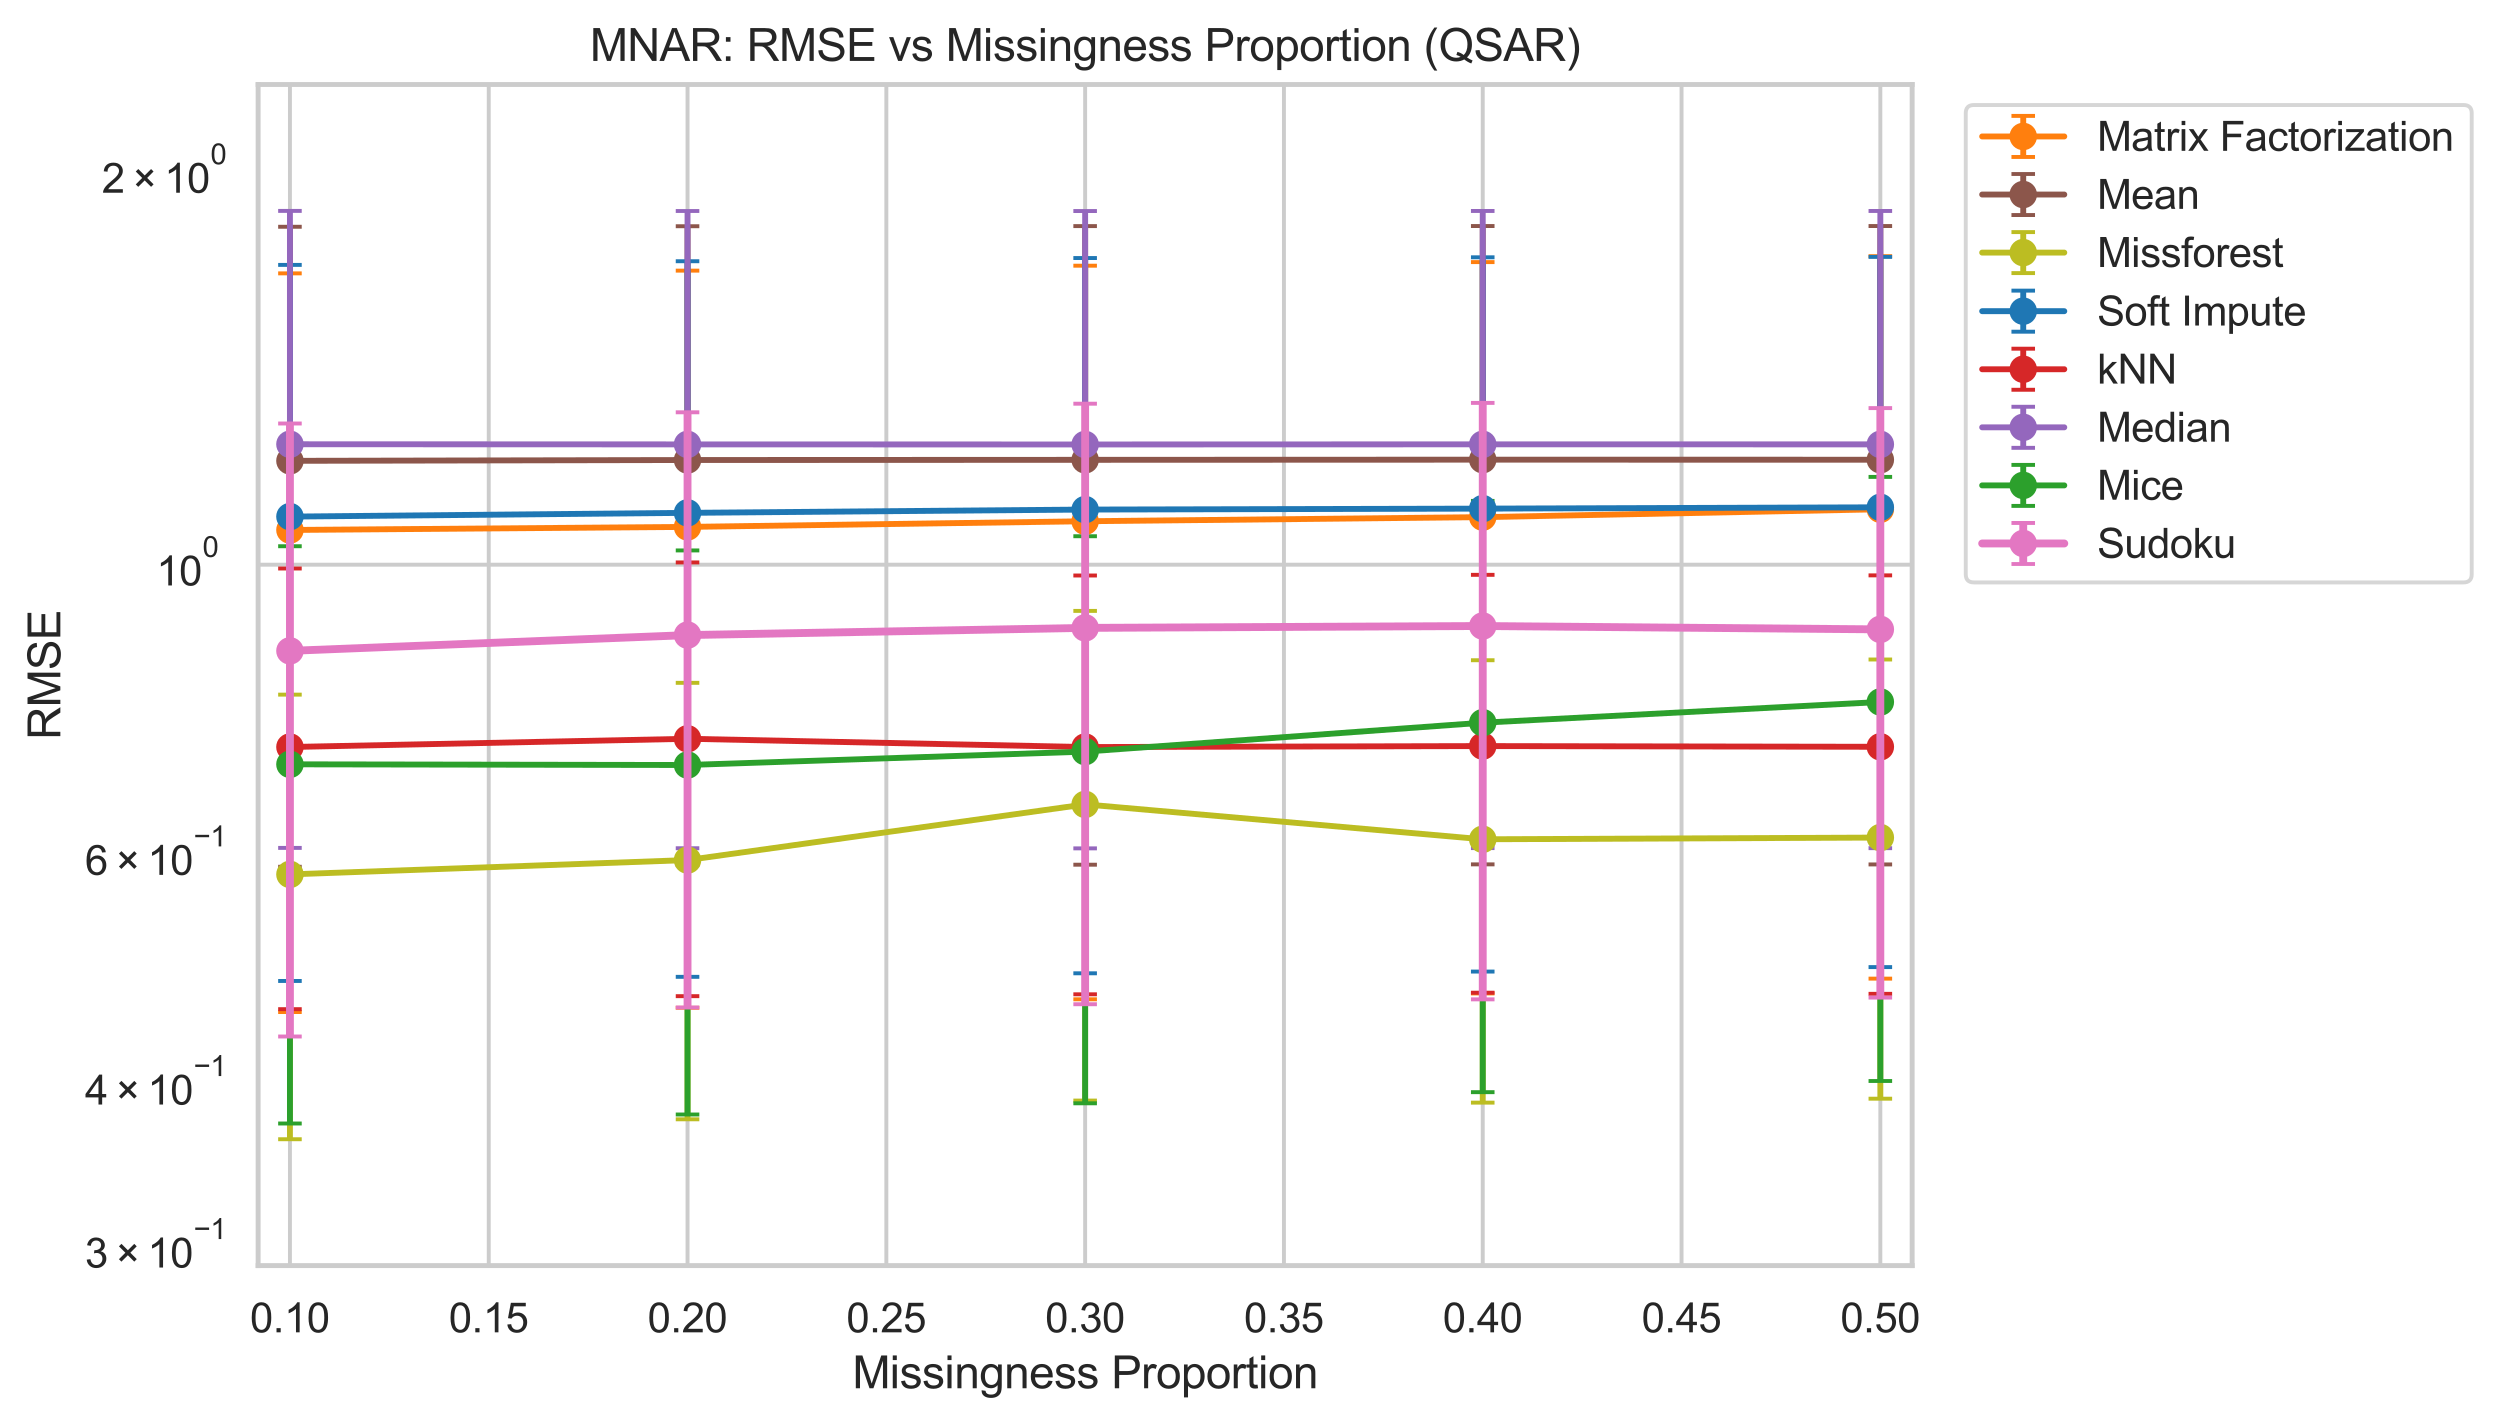 <?xml version="1.0" encoding="utf-8" standalone="no"?>
<!DOCTYPE svg PUBLIC "-//W3C//DTD SVG 1.1//EN"
  "http://www.w3.org/Graphics/SVG/1.1/DTD/svg11.dtd">
<svg xmlns:xlink="http://www.w3.org/1999/xlink" width="636.345pt" height="362.966pt" viewBox="0 0 636.345 362.966" xmlns="http://www.w3.org/2000/svg" version="1.1">
 <defs>
  <style type="text/css">*{stroke-linejoin: round; stroke-linecap: butt}</style>
 </defs>
 <g id="figure_1">
  <g id="patch_1">
   <path d="M 0 362.966 
L 636.345 362.966 
L 636.345 0 
L 0 0 
z
" style="fill: #ffffff"/>
  </g>
  <g id="axes_1">
   <g id="patch_2">
    <path d="M 65.705 322.149 
L 486.714 322.149 
L 486.714 21.506 
L 65.705 21.506 
z
" style="fill: #ffffff"/>
   </g>
   <g id="matplotlib.axis_1">
    <g id="xtick_1">
     <g id="line2d_1">
      <path d="M 73.801 322.149 
L 73.801 21.506 
" clip-path="url(#p94bcdbc2cf)" style="fill: none; stroke: #cccccc; stroke-linecap: round"/>
     </g>
     <g id="text_1">
      <!-- 0.10 -->
      <g style="fill: #262626" transform="translate(63.633 339.129) scale(0.104 -0.104)">
       <defs>
        <path id="ArialMT-30" d="M 266 2259 
Q 266 3072 433 3567 
Q 600 4063 929 4331 
Q 1259 4600 1759 4600 
Q 2128 4600 2406 4451 
Q 2684 4303 2865 4023 
Q 3047 3744 3150 3342 
Q 3253 2941 3253 2259 
Q 3253 1453 3087 958 
Q 2922 463 2592 192 
Q 2263 -78 1759 -78 
Q 1097 -78 719 397 
Q 266 969 266 2259 
z
M 844 2259 
Q 844 1131 1108 757 
Q 1372 384 1759 384 
Q 2147 384 2411 759 
Q 2675 1134 2675 2259 
Q 2675 3391 2411 3762 
Q 2147 4134 1753 4134 
Q 1366 4134 1134 3806 
Q 844 3388 844 2259 
z
" transform="scale(0.016)"/>
        <path id="ArialMT-2e" d="M 581 0 
L 581 641 
L 1222 641 
L 1222 0 
L 581 0 
z
" transform="scale(0.016)"/>
        <path id="ArialMT-31" d="M 2384 0 
L 1822 0 
L 1822 3584 
Q 1619 3391 1289 3197 
Q 959 3003 697 2906 
L 697 3450 
Q 1169 3672 1522 3987 
Q 1875 4303 2022 4600 
L 2384 4600 
L 2384 0 
z
" transform="scale(0.016)"/>
       </defs>
       <use xlink:href="#ArialMT-30"/>
       <use xlink:href="#ArialMT-2e" transform="translate(55.615 0)"/>
       <use xlink:href="#ArialMT-31" transform="translate(83.398 0)"/>
       <use xlink:href="#ArialMT-30" transform="translate(139.014 0)"/>
      </g>
     </g>
    </g>
    <g id="xtick_2">
     <g id="line2d_2">
      <path d="M 124.403 322.149 
L 124.403 21.506 
" clip-path="url(#p94bcdbc2cf)" style="fill: none; stroke: #cccccc; stroke-linecap: round"/>
     </g>
     <g id="text_2">
      <!-- 0.15 -->
      <g style="fill: #262626" transform="translate(114.235 339.129) scale(0.104 -0.104)">
       <defs>
        <path id="ArialMT-35" d="M 266 1200 
L 856 1250 
Q 922 819 1161 601 
Q 1400 384 1738 384 
Q 2144 384 2425 690 
Q 2706 997 2706 1503 
Q 2706 1984 2436 2262 
Q 2166 2541 1728 2541 
Q 1456 2541 1237 2417 
Q 1019 2294 894 2097 
L 366 2166 
L 809 4519 
L 3088 4519 
L 3088 3981 
L 1259 3981 
L 1013 2750 
Q 1425 3038 1878 3038 
Q 2478 3038 2890 2622 
Q 3303 2206 3303 1553 
Q 3303 931 2941 478 
Q 2500 -78 1738 -78 
Q 1113 -78 717 272 
Q 322 622 266 1200 
z
" transform="scale(0.016)"/>
       </defs>
       <use xlink:href="#ArialMT-30"/>
       <use xlink:href="#ArialMT-2e" transform="translate(55.615 0)"/>
       <use xlink:href="#ArialMT-31" transform="translate(83.398 0)"/>
       <use xlink:href="#ArialMT-35" transform="translate(139.014 0)"/>
      </g>
     </g>
    </g>
    <g id="xtick_3">
     <g id="line2d_3">
      <path d="M 175.005 322.149 
L 175.005 21.506 
" clip-path="url(#p94bcdbc2cf)" style="fill: none; stroke: #cccccc; stroke-linecap: round"/>
     </g>
     <g id="text_3">
      <!-- 0.20 -->
      <g style="fill: #262626" transform="translate(164.837 339.129) scale(0.104 -0.104)">
       <defs>
        <path id="ArialMT-32" d="M 3222 541 
L 3222 0 
L 194 0 
Q 188 203 259 391 
Q 375 700 629 1000 
Q 884 1300 1366 1694 
Q 2113 2306 2375 2664 
Q 2638 3022 2638 3341 
Q 2638 3675 2398 3904 
Q 2159 4134 1775 4134 
Q 1369 4134 1125 3890 
Q 881 3647 878 3216 
L 300 3275 
Q 359 3922 746 4261 
Q 1134 4600 1788 4600 
Q 2447 4600 2831 4234 
Q 3216 3869 3216 3328 
Q 3216 3053 3103 2787 
Q 2991 2522 2730 2228 
Q 2469 1934 1863 1422 
Q 1356 997 1212 845 
Q 1069 694 975 541 
L 3222 541 
z
" transform="scale(0.016)"/>
       </defs>
       <use xlink:href="#ArialMT-30"/>
       <use xlink:href="#ArialMT-2e" transform="translate(55.615 0)"/>
       <use xlink:href="#ArialMT-32" transform="translate(83.398 0)"/>
       <use xlink:href="#ArialMT-30" transform="translate(139.014 0)"/>
      </g>
     </g>
    </g>
    <g id="xtick_4">
     <g id="line2d_4">
      <path d="M 225.607 322.149 
L 225.607 21.506 
" clip-path="url(#p94bcdbc2cf)" style="fill: none; stroke: #cccccc; stroke-linecap: round"/>
     </g>
     <g id="text_4">
      <!-- 0.25 -->
      <g style="fill: #262626" transform="translate(215.439 339.129) scale(0.104 -0.104)">
       <use xlink:href="#ArialMT-30"/>
       <use xlink:href="#ArialMT-2e" transform="translate(55.615 0)"/>
       <use xlink:href="#ArialMT-32" transform="translate(83.398 0)"/>
       <use xlink:href="#ArialMT-35" transform="translate(139.014 0)"/>
      </g>
     </g>
    </g>
    <g id="xtick_5">
     <g id="line2d_5">
      <path d="M 276.209 322.149 
L 276.209 21.506 
" clip-path="url(#p94bcdbc2cf)" style="fill: none; stroke: #cccccc; stroke-linecap: round"/>
     </g>
     <g id="text_5">
      <!-- 0.30 -->
      <g style="fill: #262626" transform="translate(266.041 339.129) scale(0.104 -0.104)">
       <defs>
        <path id="ArialMT-33" d="M 269 1209 
L 831 1284 
Q 928 806 1161 595 
Q 1394 384 1728 384 
Q 2125 384 2398 659 
Q 2672 934 2672 1341 
Q 2672 1728 2419 1979 
Q 2166 2231 1775 2231 
Q 1616 2231 1378 2169 
L 1441 2663 
Q 1497 2656 1531 2656 
Q 1891 2656 2178 2843 
Q 2466 3031 2466 3422 
Q 2466 3731 2256 3934 
Q 2047 4138 1716 4138 
Q 1388 4138 1169 3931 
Q 950 3725 888 3313 
L 325 3413 
Q 428 3978 793 4289 
Q 1159 4600 1703 4600 
Q 2078 4600 2393 4439 
Q 2709 4278 2876 4000 
Q 3044 3722 3044 3409 
Q 3044 3113 2884 2869 
Q 2725 2625 2413 2481 
Q 2819 2388 3044 2092 
Q 3269 1797 3269 1353 
Q 3269 753 2831 336 
Q 2394 -81 1725 -81 
Q 1122 -81 723 278 
Q 325 638 269 1209 
z
" transform="scale(0.016)"/>
       </defs>
       <use xlink:href="#ArialMT-30"/>
       <use xlink:href="#ArialMT-2e" transform="translate(55.615 0)"/>
       <use xlink:href="#ArialMT-33" transform="translate(83.398 0)"/>
       <use xlink:href="#ArialMT-30" transform="translate(139.014 0)"/>
      </g>
     </g>
    </g>
    <g id="xtick_6">
     <g id="line2d_6">
      <path d="M 326.811 322.149 
L 326.811 21.506 
" clip-path="url(#p94bcdbc2cf)" style="fill: none; stroke: #cccccc; stroke-linecap: round"/>
     </g>
     <g id="text_6">
      <!-- 0.35 -->
      <g style="fill: #262626" transform="translate(316.643 339.129) scale(0.104 -0.104)">
       <use xlink:href="#ArialMT-30"/>
       <use xlink:href="#ArialMT-2e" transform="translate(55.615 0)"/>
       <use xlink:href="#ArialMT-33" transform="translate(83.398 0)"/>
       <use xlink:href="#ArialMT-35" transform="translate(139.014 0)"/>
      </g>
     </g>
    </g>
    <g id="xtick_7">
     <g id="line2d_7">
      <path d="M 377.413 322.149 
L 377.413 21.506 
" clip-path="url(#p94bcdbc2cf)" style="fill: none; stroke: #cccccc; stroke-linecap: round"/>
     </g>
     <g id="text_7">
      <!-- 0.40 -->
      <g style="fill: #262626" transform="translate(367.245 339.129) scale(0.104 -0.104)">
       <defs>
        <path id="ArialMT-34" d="M 2069 0 
L 2069 1097 
L 81 1097 
L 81 1613 
L 2172 4581 
L 2631 4581 
L 2631 1613 
L 3250 1613 
L 3250 1097 
L 2631 1097 
L 2631 0 
L 2069 0 
z
M 2069 1613 
L 2069 3678 
L 634 1613 
L 2069 1613 
z
" transform="scale(0.016)"/>
       </defs>
       <use xlink:href="#ArialMT-30"/>
       <use xlink:href="#ArialMT-2e" transform="translate(55.615 0)"/>
       <use xlink:href="#ArialMT-34" transform="translate(83.398 0)"/>
       <use xlink:href="#ArialMT-30" transform="translate(139.014 0)"/>
      </g>
     </g>
    </g>
    <g id="xtick_8">
     <g id="line2d_8">
      <path d="M 428.015 322.149 
L 428.015 21.506 
" clip-path="url(#p94bcdbc2cf)" style="fill: none; stroke: #cccccc; stroke-linecap: round"/>
     </g>
     <g id="text_8">
      <!-- 0.45 -->
      <g style="fill: #262626" transform="translate(417.847 339.129) scale(0.104 -0.104)">
       <use xlink:href="#ArialMT-30"/>
       <use xlink:href="#ArialMT-2e" transform="translate(55.615 0)"/>
       <use xlink:href="#ArialMT-34" transform="translate(83.398 0)"/>
       <use xlink:href="#ArialMT-35" transform="translate(139.014 0)"/>
      </g>
     </g>
    </g>
    <g id="xtick_9">
     <g id="line2d_9">
      <path d="M 478.617 322.149 
L 478.617 21.506 
" clip-path="url(#p94bcdbc2cf)" style="fill: none; stroke: #cccccc; stroke-linecap: round"/>
     </g>
     <g id="text_9">
      <!-- 0.50 -->
      <g style="fill: #262626" transform="translate(468.449 339.129) scale(0.104 -0.104)">
       <use xlink:href="#ArialMT-30"/>
       <use xlink:href="#ArialMT-2e" transform="translate(55.615 0)"/>
       <use xlink:href="#ArialMT-35" transform="translate(83.398 0)"/>
       <use xlink:href="#ArialMT-30" transform="translate(139.014 0)"/>
      </g>
     </g>
    </g>
    <g id="text_10">
     <!-- Missingness Proportion -->
     <g style="fill: #262626" transform="translate(216.97 353.366) scale(0.114 -0.114)">
      <defs>
       <path id="ArialMT-4d" d="M 475 0 
L 475 4581 
L 1388 4581 
L 2472 1338 
Q 2622 884 2691 659 
Q 2769 909 2934 1394 
L 4031 4581 
L 4847 4581 
L 4847 0 
L 4263 0 
L 4263 3834 
L 2931 0 
L 2384 0 
L 1059 3900 
L 1059 0 
L 475 0 
z
" transform="scale(0.016)"/>
       <path id="ArialMT-69" d="M 425 3934 
L 425 4581 
L 988 4581 
L 988 3934 
L 425 3934 
z
M 425 0 
L 425 3319 
L 988 3319 
L 988 0 
L 425 0 
z
" transform="scale(0.016)"/>
       <path id="ArialMT-73" d="M 197 991 
L 753 1078 
Q 800 744 1014 566 
Q 1228 388 1613 388 
Q 2000 388 2187 545 
Q 2375 703 2375 916 
Q 2375 1106 2209 1216 
Q 2094 1291 1634 1406 
Q 1016 1563 777 1677 
Q 538 1791 414 1992 
Q 291 2194 291 2438 
Q 291 2659 392 2848 
Q 494 3038 669 3163 
Q 800 3259 1026 3326 
Q 1253 3394 1513 3394 
Q 1903 3394 2198 3281 
Q 2494 3169 2634 2976 
Q 2775 2784 2828 2463 
L 2278 2388 
Q 2241 2644 2061 2787 
Q 1881 2931 1553 2931 
Q 1166 2931 1000 2803 
Q 834 2675 834 2503 
Q 834 2394 903 2306 
Q 972 2216 1119 2156 
Q 1203 2125 1616 2013 
Q 2213 1853 2448 1751 
Q 2684 1650 2818 1456 
Q 2953 1263 2953 975 
Q 2953 694 2789 445 
Q 2625 197 2315 61 
Q 2006 -75 1616 -75 
Q 969 -75 630 194 
Q 291 463 197 991 
z
" transform="scale(0.016)"/>
       <path id="ArialMT-6e" d="M 422 0 
L 422 3319 
L 928 3319 
L 928 2847 
Q 1294 3394 1984 3394 
Q 2284 3394 2536 3286 
Q 2788 3178 2913 3003 
Q 3038 2828 3088 2588 
Q 3119 2431 3119 2041 
L 3119 0 
L 2556 0 
L 2556 2019 
Q 2556 2363 2490 2533 
Q 2425 2703 2258 2804 
Q 2091 2906 1866 2906 
Q 1506 2906 1245 2678 
Q 984 2450 984 1813 
L 984 0 
L 422 0 
z
" transform="scale(0.016)"/>
       <path id="ArialMT-67" d="M 319 -275 
L 866 -356 
Q 900 -609 1056 -725 
Q 1266 -881 1628 -881 
Q 2019 -881 2231 -725 
Q 2444 -569 2519 -288 
Q 2563 -116 2559 434 
Q 2191 0 1641 0 
Q 956 0 581 494 
Q 206 988 206 1678 
Q 206 2153 378 2554 
Q 550 2956 876 3175 
Q 1203 3394 1644 3394 
Q 2231 3394 2613 2919 
L 2613 3319 
L 3131 3319 
L 3131 450 
Q 3131 -325 2973 -648 
Q 2816 -972 2473 -1159 
Q 2131 -1347 1631 -1347 
Q 1038 -1347 672 -1080 
Q 306 -813 319 -275 
z
M 784 1719 
Q 784 1066 1043 766 
Q 1303 466 1694 466 
Q 2081 466 2343 764 
Q 2606 1063 2606 1700 
Q 2606 2309 2336 2618 
Q 2066 2928 1684 2928 
Q 1309 2928 1046 2623 
Q 784 2319 784 1719 
z
" transform="scale(0.016)"/>
       <path id="ArialMT-65" d="M 2694 1069 
L 3275 997 
Q 3138 488 2766 206 
Q 2394 -75 1816 -75 
Q 1088 -75 661 373 
Q 234 822 234 1631 
Q 234 2469 665 2931 
Q 1097 3394 1784 3394 
Q 2450 3394 2872 2941 
Q 3294 2488 3294 1666 
Q 3294 1616 3291 1516 
L 816 1516 
Q 847 969 1125 678 
Q 1403 388 1819 388 
Q 2128 388 2347 550 
Q 2566 713 2694 1069 
z
M 847 1978 
L 2700 1978 
Q 2663 2397 2488 2606 
Q 2219 2931 1791 2931 
Q 1403 2931 1139 2672 
Q 875 2413 847 1978 
z
" transform="scale(0.016)"/>
       <path id="ArialMT-20" transform="scale(0.016)"/>
       <path id="ArialMT-50" d="M 494 0 
L 494 4581 
L 2222 4581 
Q 2678 4581 2919 4538 
Q 3256 4481 3484 4323 
Q 3713 4166 3852 3881 
Q 3991 3597 3991 3256 
Q 3991 2672 3619 2267 
Q 3247 1863 2275 1863 
L 1100 1863 
L 1100 0 
L 494 0 
z
M 1100 2403 
L 2284 2403 
Q 2872 2403 3119 2622 
Q 3366 2841 3366 3238 
Q 3366 3525 3220 3729 
Q 3075 3934 2838 4000 
Q 2684 4041 2272 4041 
L 1100 4041 
L 1100 2403 
z
" transform="scale(0.016)"/>
       <path id="ArialMT-72" d="M 416 0 
L 416 3319 
L 922 3319 
L 922 2816 
Q 1116 3169 1280 3281 
Q 1444 3394 1641 3394 
Q 1925 3394 2219 3213 
L 2025 2691 
Q 1819 2813 1613 2813 
Q 1428 2813 1281 2702 
Q 1134 2591 1072 2394 
Q 978 2094 978 1738 
L 978 0 
L 416 0 
z
" transform="scale(0.016)"/>
       <path id="ArialMT-6f" d="M 213 1659 
Q 213 2581 725 3025 
Q 1153 3394 1769 3394 
Q 2453 3394 2887 2945 
Q 3322 2497 3322 1706 
Q 3322 1066 3130 698 
Q 2938 331 2570 128 
Q 2203 -75 1769 -75 
Q 1072 -75 642 372 
Q 213 819 213 1659 
z
M 791 1659 
Q 791 1022 1069 705 
Q 1347 388 1769 388 
Q 2188 388 2466 706 
Q 2744 1025 2744 1678 
Q 2744 2294 2464 2611 
Q 2184 2928 1769 2928 
Q 1347 2928 1069 2612 
Q 791 2297 791 1659 
z
" transform="scale(0.016)"/>
       <path id="ArialMT-70" d="M 422 -1272 
L 422 3319 
L 934 3319 
L 934 2888 
Q 1116 3141 1344 3267 
Q 1572 3394 1897 3394 
Q 2322 3394 2647 3175 
Q 2972 2956 3137 2557 
Q 3303 2159 3303 1684 
Q 3303 1175 3120 767 
Q 2938 359 2589 142 
Q 2241 -75 1856 -75 
Q 1575 -75 1351 44 
Q 1128 163 984 344 
L 984 -1272 
L 422 -1272 
z
M 931 1641 
Q 931 1000 1190 694 
Q 1450 388 1819 388 
Q 2194 388 2461 705 
Q 2728 1022 2728 1688 
Q 2728 2322 2467 2637 
Q 2206 2953 1844 2953 
Q 1484 2953 1207 2617 
Q 931 2281 931 1641 
z
" transform="scale(0.016)"/>
       <path id="ArialMT-74" d="M 1650 503 
L 1731 6 
Q 1494 -44 1306 -44 
Q 1000 -44 831 53 
Q 663 150 594 308 
Q 525 466 525 972 
L 525 2881 
L 113 2881 
L 113 3319 
L 525 3319 
L 525 4141 
L 1084 4478 
L 1084 3319 
L 1650 3319 
L 1650 2881 
L 1084 2881 
L 1084 941 
Q 1084 700 1114 631 
Q 1144 563 1211 522 
Q 1278 481 1403 481 
Q 1497 481 1650 503 
z
" transform="scale(0.016)"/>
      </defs>
      <use xlink:href="#ArialMT-4d"/>
      <use xlink:href="#ArialMT-69" transform="translate(83.301 0)"/>
      <use xlink:href="#ArialMT-73" transform="translate(105.518 0)"/>
      <use xlink:href="#ArialMT-73" transform="translate(155.518 0)"/>
      <use xlink:href="#ArialMT-69" transform="translate(205.518 0)"/>
      <use xlink:href="#ArialMT-6e" transform="translate(227.734 0)"/>
      <use xlink:href="#ArialMT-67" transform="translate(283.35 0)"/>
      <use xlink:href="#ArialMT-6e" transform="translate(338.965 0)"/>
      <use xlink:href="#ArialMT-65" transform="translate(394.58 0)"/>
      <use xlink:href="#ArialMT-73" transform="translate(450.195 0)"/>
      <use xlink:href="#ArialMT-73" transform="translate(500.195 0)"/>
      <use xlink:href="#ArialMT-20" transform="translate(550.195 0)"/>
      <use xlink:href="#ArialMT-50" transform="translate(577.979 0)"/>
      <use xlink:href="#ArialMT-72" transform="translate(644.678 0)"/>
      <use xlink:href="#ArialMT-6f" transform="translate(677.979 0)"/>
      <use xlink:href="#ArialMT-70" transform="translate(733.594 0)"/>
      <use xlink:href="#ArialMT-6f" transform="translate(789.209 0)"/>
      <use xlink:href="#ArialMT-72" transform="translate(844.824 0)"/>
      <use xlink:href="#ArialMT-74" transform="translate(878.125 0)"/>
      <use xlink:href="#ArialMT-69" transform="translate(905.908 0)"/>
      <use xlink:href="#ArialMT-6f" transform="translate(928.125 0)"/>
      <use xlink:href="#ArialMT-6e" transform="translate(983.74 0)"/>
     </g>
    </g>
   </g>
   <g id="matplotlib.axis_2">
    <g id="ytick_1">
     <g id="line2d_10">
      <path d="M 65.705 143.73 
L 486.714 143.73 
" clip-path="url(#p94bcdbc2cf)" style="fill: none; stroke: #cccccc; stroke-linecap: round"/>
     </g>
     <g id="text_11">
      <!-- $\mathdefault{10^{0}}$ -->
      <g style="fill: #262626" transform="translate(39.799 149.118) scale(0.104 -0.104)">
       <use xlink:href="#ArialMT-31" transform="translate(0 0.994)"/>
       <use xlink:href="#ArialMT-30" transform="translate(55.615 0.994)"/>
       <use xlink:href="#ArialMT-30" transform="translate(112.973 70.688) scale(0.7)"/>
      </g>
     </g>
    </g>
    <g id="ytick_2">
     <g id="text_12">
      <!-- $\mathdefault{3\times10^{-1}}$ -->
      <g style="fill: #262626" transform="translate(21.626 322.741) scale(0.104 -0.104)">
       <defs>
        <path id="ArialMT-d7" d="M 503 1278 
L 1488 2263 
L 506 3244 
L 888 3625 
L 1869 2644 
L 2847 3622 
L 3222 3244 
L 2247 2266 
L 3228 1284 
L 2847 903 
L 1866 1884 
L 881 900 
L 503 1278 
z
" transform="scale(0.016)"/>
        <path id="ArialMT-2212" d="M 3381 1997 
L 356 1997 
L 356 2522 
L 3381 2522 
L 3381 1997 
z
" transform="scale(0.016)"/>
       </defs>
       <use xlink:href="#ArialMT-33" transform="translate(0 0.994)"/>
       <use xlink:href="#ArialMT-d7" transform="translate(75.098 0.994)"/>
       <use xlink:href="#ArialMT-31" transform="translate(152.979 0.994)"/>
       <use xlink:href="#ArialMT-30" transform="translate(208.594 0.994)"/>
       <use xlink:href="#ArialMT-2212" transform="translate(265.951 70.688) scale(0.7)"/>
       <use xlink:href="#ArialMT-31" transform="translate(306.83 70.688) scale(0.7)"/>
      </g>
     </g>
    </g>
    <g id="ytick_3">
     <g id="text_13">
      <!-- $\mathdefault{4\times10^{-1}}$ -->
      <g style="fill: #262626" transform="translate(21.626 281.255) scale(0.104 -0.104)">
       <use xlink:href="#ArialMT-34" transform="translate(0 0.994)"/>
       <use xlink:href="#ArialMT-d7" transform="translate(75.098 0.994)"/>
       <use xlink:href="#ArialMT-31" transform="translate(152.979 0.994)"/>
       <use xlink:href="#ArialMT-30" transform="translate(208.594 0.994)"/>
       <use xlink:href="#ArialMT-2212" transform="translate(265.951 70.688) scale(0.7)"/>
       <use xlink:href="#ArialMT-31" transform="translate(306.83 70.688) scale(0.7)"/>
      </g>
     </g>
    </g>
    <g id="ytick_4"/>
    <g id="ytick_5">
     <g id="text_14">
      <!-- $\mathdefault{6\times10^{-1}}$ -->
      <g style="fill: #262626" transform="translate(21.626 222.784) scale(0.104 -0.104)">
       <defs>
        <path id="ArialMT-36" d="M 3184 3459 
L 2625 3416 
Q 2550 3747 2413 3897 
Q 2184 4138 1850 4138 
Q 1581 4138 1378 3988 
Q 1113 3794 959 3422 
Q 806 3050 800 2363 
Q 1003 2672 1297 2822 
Q 1591 2972 1913 2972 
Q 2475 2972 2870 2558 
Q 3266 2144 3266 1488 
Q 3266 1056 3080 686 
Q 2894 316 2569 119 
Q 2244 -78 1831 -78 
Q 1128 -78 684 439 
Q 241 956 241 2144 
Q 241 3472 731 4075 
Q 1159 4600 1884 4600 
Q 2425 4600 2770 4297 
Q 3116 3994 3184 3459 
z
M 888 1484 
Q 888 1194 1011 928 
Q 1134 663 1356 523 
Q 1578 384 1822 384 
Q 2178 384 2434 671 
Q 2691 959 2691 1453 
Q 2691 1928 2437 2201 
Q 2184 2475 1800 2475 
Q 1419 2475 1153 2201 
Q 888 1928 888 1484 
z
" transform="scale(0.016)"/>
       </defs>
       <use xlink:href="#ArialMT-36" transform="translate(0 0.994)"/>
       <use xlink:href="#ArialMT-d7" transform="translate(75.098 0.994)"/>
       <use xlink:href="#ArialMT-31" transform="translate(152.979 0.994)"/>
       <use xlink:href="#ArialMT-30" transform="translate(208.594 0.994)"/>
       <use xlink:href="#ArialMT-2212" transform="translate(265.951 70.688) scale(0.7)"/>
       <use xlink:href="#ArialMT-31" transform="translate(306.83 70.688) scale(0.7)"/>
      </g>
     </g>
    </g>
    <g id="ytick_6"/>
    <g id="ytick_7"/>
    <g id="ytick_8"/>
    <g id="ytick_9">
     <g id="text_15">
      <!-- $\mathdefault{2\times10^{0}}$ -->
      <g style="fill: #262626" transform="translate(25.91 49.161) scale(0.104 -0.104)">
       <use xlink:href="#ArialMT-32" transform="translate(0 0.994)"/>
       <use xlink:href="#ArialMT-d7" transform="translate(75.098 0.994)"/>
       <use xlink:href="#ArialMT-31" transform="translate(152.979 0.994)"/>
       <use xlink:href="#ArialMT-30" transform="translate(208.594 0.994)"/>
       <use xlink:href="#ArialMT-30" transform="translate(265.951 70.688) scale(0.7)"/>
      </g>
     </g>
    </g>
    <g id="text_16">
     <!-- RMSE -->
     <g style="fill: #262626" transform="translate(15.36 188.296) rotate(-90) scale(0.114 -0.114)">
      <defs>
       <path id="ArialMT-52" d="M 503 0 
L 503 4581 
L 2534 4581 
Q 3147 4581 3465 4457 
Q 3784 4334 3975 4021 
Q 4166 3709 4166 3331 
Q 4166 2844 3850 2509 
Q 3534 2175 2875 2084 
Q 3116 1969 3241 1856 
Q 3506 1613 3744 1247 
L 4541 0 
L 3778 0 
L 3172 953 
Q 2906 1366 2734 1584 
Q 2563 1803 2427 1890 
Q 2291 1978 2150 2013 
Q 2047 2034 1813 2034 
L 1109 2034 
L 1109 0 
L 503 0 
z
M 1109 2559 
L 2413 2559 
Q 2828 2559 3062 2645 
Q 3297 2731 3419 2920 
Q 3541 3109 3541 3331 
Q 3541 3656 3305 3865 
Q 3069 4075 2559 4075 
L 1109 4075 
L 1109 2559 
z
" transform="scale(0.016)"/>
       <path id="ArialMT-53" d="M 288 1472 
L 859 1522 
Q 900 1178 1048 958 
Q 1197 738 1509 602 
Q 1822 466 2213 466 
Q 2559 466 2825 569 
Q 3091 672 3220 851 
Q 3350 1031 3350 1244 
Q 3350 1459 3225 1620 
Q 3100 1781 2813 1891 
Q 2628 1963 1997 2114 
Q 1366 2266 1113 2400 
Q 784 2572 623 2826 
Q 463 3081 463 3397 
Q 463 3744 659 4045 
Q 856 4347 1234 4503 
Q 1613 4659 2075 4659 
Q 2584 4659 2973 4495 
Q 3363 4331 3572 4012 
Q 3781 3694 3797 3291 
L 3216 3247 
Q 3169 3681 2898 3903 
Q 2628 4125 2100 4125 
Q 1550 4125 1298 3923 
Q 1047 3722 1047 3438 
Q 1047 3191 1225 3031 
Q 1400 2872 2139 2705 
Q 2878 2538 3153 2413 
Q 3553 2228 3743 1945 
Q 3934 1663 3934 1294 
Q 3934 928 3725 604 
Q 3516 281 3123 101 
Q 2731 -78 2241 -78 
Q 1619 -78 1198 103 
Q 778 284 539 648 
Q 300 1013 288 1472 
z
" transform="scale(0.016)"/>
       <path id="ArialMT-45" d="M 506 0 
L 506 4581 
L 3819 4581 
L 3819 4041 
L 1113 4041 
L 1113 2638 
L 3647 2638 
L 3647 2100 
L 1113 2100 
L 1113 541 
L 3925 541 
L 3925 0 
L 506 0 
z
" transform="scale(0.016)"/>
      </defs>
      <use xlink:href="#ArialMT-52"/>
      <use xlink:href="#ArialMT-4d" transform="translate(72.217 0)"/>
      <use xlink:href="#ArialMT-53" transform="translate(155.518 0)"/>
      <use xlink:href="#ArialMT-45" transform="translate(222.217 0)"/>
     </g>
    </g>
   </g>
   <g id="LineCollection_1">
    <path d="M 73.801 257.604 
L 73.801 69.578 
" clip-path="url(#p94bcdbc2cf)" style="fill: none; stroke: #ff7f0e; stroke-width: 1.5"/>
    <path d="M 175.005 256.524 
L 175.005 68.879 
" clip-path="url(#p94bcdbc2cf)" style="fill: none; stroke: #ff7f0e; stroke-width: 1.5"/>
    <path d="M 276.209 254.356 
L 276.209 67.638 
" clip-path="url(#p94bcdbc2cf)" style="fill: none; stroke: #ff7f0e; stroke-width: 1.5"/>
    <path d="M 377.413 252.874 
L 377.413 66.71 
" clip-path="url(#p94bcdbc2cf)" style="fill: none; stroke: #ff7f0e; stroke-width: 1.5"/>
    <path d="M 478.617 249.092 
L 478.617 65.199 
" clip-path="url(#p94bcdbc2cf)" style="fill: none; stroke: #ff7f0e; stroke-width: 1.5"/>
   </g>
   <g id="line2d_11">
    <defs>
     <path id="m9327e0407a" d="M 3 0 
L -3 -0 
" style="stroke: #ff7f0e"/>
    </defs>
    <g clip-path="url(#p94bcdbc2cf)">
     <use xlink:href="#m9327e0407a" x="73.801" y="257.604" style="fill: #ff7f0e; stroke: #ff7f0e"/>
     <use xlink:href="#m9327e0407a" x="175.005" y="256.524" style="fill: #ff7f0e; stroke: #ff7f0e"/>
     <use xlink:href="#m9327e0407a" x="276.209" y="254.356" style="fill: #ff7f0e; stroke: #ff7f0e"/>
     <use xlink:href="#m9327e0407a" x="377.413" y="252.874" style="fill: #ff7f0e; stroke: #ff7f0e"/>
     <use xlink:href="#m9327e0407a" x="478.617" y="249.092" style="fill: #ff7f0e; stroke: #ff7f0e"/>
    </g>
   </g>
   <g id="line2d_12">
    <g clip-path="url(#p94bcdbc2cf)">
     <use xlink:href="#m9327e0407a" x="73.801" y="69.578" style="fill: #ff7f0e; stroke: #ff7f0e"/>
     <use xlink:href="#m9327e0407a" x="175.005" y="68.879" style="fill: #ff7f0e; stroke: #ff7f0e"/>
     <use xlink:href="#m9327e0407a" x="276.209" y="67.638" style="fill: #ff7f0e; stroke: #ff7f0e"/>
     <use xlink:href="#m9327e0407a" x="377.413" y="66.71" style="fill: #ff7f0e; stroke: #ff7f0e"/>
     <use xlink:href="#m9327e0407a" x="478.617" y="65.199" style="fill: #ff7f0e; stroke: #ff7f0e"/>
    </g>
   </g>
   <g id="LineCollection_2">
    <path d="M 73.801 220.624 
L 73.801 57.722 
" clip-path="url(#p94bcdbc2cf)" style="fill: none; stroke: #8c564b; stroke-width: 1.5"/>
    <path d="M 175.005 220.193 
L 175.005 57.587 
" clip-path="url(#p94bcdbc2cf)" style="fill: none; stroke: #8c564b; stroke-width: 1.5"/>
    <path d="M 276.209 220.095 
L 276.209 57.557 
" clip-path="url(#p94bcdbc2cf)" style="fill: none; stroke: #8c564b; stroke-width: 1.5"/>
    <path d="M 377.413 220.006 
L 377.413 57.531 
" clip-path="url(#p94bcdbc2cf)" style="fill: none; stroke: #8c564b; stroke-width: 1.5"/>
    <path d="M 478.617 220.036 
L 478.617 57.54 
" clip-path="url(#p94bcdbc2cf)" style="fill: none; stroke: #8c564b; stroke-width: 1.5"/>
   </g>
   <g id="line2d_13">
    <defs>
     <path id="me13329cea2" d="M 3 0 
L -3 -0 
" style="stroke: #8c564b"/>
    </defs>
    <g clip-path="url(#p94bcdbc2cf)">
     <use xlink:href="#me13329cea2" x="73.801" y="220.624" style="fill: #8c564b; stroke: #8c564b"/>
     <use xlink:href="#me13329cea2" x="175.005" y="220.193" style="fill: #8c564b; stroke: #8c564b"/>
     <use xlink:href="#me13329cea2" x="276.209" y="220.095" style="fill: #8c564b; stroke: #8c564b"/>
     <use xlink:href="#me13329cea2" x="377.413" y="220.006" style="fill: #8c564b; stroke: #8c564b"/>
     <use xlink:href="#me13329cea2" x="478.617" y="220.036" style="fill: #8c564b; stroke: #8c564b"/>
    </g>
   </g>
   <g id="line2d_14">
    <g clip-path="url(#p94bcdbc2cf)">
     <use xlink:href="#me13329cea2" x="73.801" y="57.722" style="fill: #8c564b; stroke: #8c564b"/>
     <use xlink:href="#me13329cea2" x="175.005" y="57.587" style="fill: #8c564b; stroke: #8c564b"/>
     <use xlink:href="#me13329cea2" x="276.209" y="57.557" style="fill: #8c564b; stroke: #8c564b"/>
     <use xlink:href="#me13329cea2" x="377.413" y="57.531" style="fill: #8c564b; stroke: #8c564b"/>
     <use xlink:href="#me13329cea2" x="478.617" y="57.54" style="fill: #8c564b; stroke: #8c564b"/>
    </g>
   </g>
   <g id="LineCollection_3">
    <path d="M 73.801 289.97 
L 73.801 176.814 
" clip-path="url(#p94bcdbc2cf)" style="fill: none; stroke: #bcbd22; stroke-width: 1.5"/>
    <path d="M 175.005 284.912 
L 175.005 173.805 
" clip-path="url(#p94bcdbc2cf)" style="fill: none; stroke: #bcbd22; stroke-width: 1.5"/>
    <path d="M 276.209 280.13 
L 276.209 155.496 
" clip-path="url(#p94bcdbc2cf)" style="fill: none; stroke: #bcbd22; stroke-width: 1.5"/>
    <path d="M 377.413 280.659 
L 377.413 168.047 
" clip-path="url(#p94bcdbc2cf)" style="fill: none; stroke: #bcbd22; stroke-width: 1.5"/>
    <path d="M 478.617 279.663 
L 478.617 167.866 
" clip-path="url(#p94bcdbc2cf)" style="fill: none; stroke: #bcbd22; stroke-width: 1.5"/>
   </g>
   <g id="line2d_15">
    <defs>
     <path id="m7446e05538" d="M 3 0 
L -3 -0 
" style="stroke: #bcbd22"/>
    </defs>
    <g clip-path="url(#p94bcdbc2cf)">
     <use xlink:href="#m7446e05538" x="73.801" y="289.97" style="fill: #bcbd22; stroke: #bcbd22"/>
     <use xlink:href="#m7446e05538" x="175.005" y="284.912" style="fill: #bcbd22; stroke: #bcbd22"/>
     <use xlink:href="#m7446e05538" x="276.209" y="280.13" style="fill: #bcbd22; stroke: #bcbd22"/>
     <use xlink:href="#m7446e05538" x="377.413" y="280.659" style="fill: #bcbd22; stroke: #bcbd22"/>
     <use xlink:href="#m7446e05538" x="478.617" y="279.663" style="fill: #bcbd22; stroke: #bcbd22"/>
    </g>
   </g>
   <g id="line2d_16">
    <g clip-path="url(#p94bcdbc2cf)">
     <use xlink:href="#m7446e05538" x="73.801" y="176.814" style="fill: #bcbd22; stroke: #bcbd22"/>
     <use xlink:href="#m7446e05538" x="175.005" y="173.805" style="fill: #bcbd22; stroke: #bcbd22"/>
     <use xlink:href="#m7446e05538" x="276.209" y="155.496" style="fill: #bcbd22; stroke: #bcbd22"/>
     <use xlink:href="#m7446e05538" x="377.413" y="168.047" style="fill: #bcbd22; stroke: #bcbd22"/>
     <use xlink:href="#m7446e05538" x="478.617" y="167.866" style="fill: #bcbd22; stroke: #bcbd22"/>
    </g>
   </g>
   <g id="LineCollection_4">
    <path d="M 73.801 249.687 
L 73.801 67.426 
" clip-path="url(#p94bcdbc2cf)" style="fill: none; stroke: #1f77b4; stroke-width: 1.5"/>
    <path d="M 175.005 248.648 
L 175.005 66.493 
" clip-path="url(#p94bcdbc2cf)" style="fill: none; stroke: #1f77b4; stroke-width: 1.5"/>
    <path d="M 276.209 247.741 
L 276.209 65.678 
" clip-path="url(#p94bcdbc2cf)" style="fill: none; stroke: #1f77b4; stroke-width: 1.5"/>
    <path d="M 377.413 247.308 
L 377.413 65.491 
" clip-path="url(#p94bcdbc2cf)" style="fill: none; stroke: #1f77b4; stroke-width: 1.5"/>
    <path d="M 478.617 246.17 
L 478.617 65.384 
" clip-path="url(#p94bcdbc2cf)" style="fill: none; stroke: #1f77b4; stroke-width: 1.5"/>
   </g>
   <g id="line2d_17">
    <defs>
     <path id="m2a605df929" d="M 3 0 
L -3 -0 
" style="stroke: #1f77b4"/>
    </defs>
    <g clip-path="url(#p94bcdbc2cf)">
     <use xlink:href="#m2a605df929" x="73.801" y="249.687" style="fill: #1f77b4; stroke: #1f77b4"/>
     <use xlink:href="#m2a605df929" x="175.005" y="248.648" style="fill: #1f77b4; stroke: #1f77b4"/>
     <use xlink:href="#m2a605df929" x="276.209" y="247.741" style="fill: #1f77b4; stroke: #1f77b4"/>
     <use xlink:href="#m2a605df929" x="377.413" y="247.308" style="fill: #1f77b4; stroke: #1f77b4"/>
     <use xlink:href="#m2a605df929" x="478.617" y="246.17" style="fill: #1f77b4; stroke: #1f77b4"/>
    </g>
   </g>
   <g id="line2d_18">
    <g clip-path="url(#p94bcdbc2cf)">
     <use xlink:href="#m2a605df929" x="73.801" y="67.426" style="fill: #1f77b4; stroke: #1f77b4"/>
     <use xlink:href="#m2a605df929" x="175.005" y="66.493" style="fill: #1f77b4; stroke: #1f77b4"/>
     <use xlink:href="#m2a605df929" x="276.209" y="65.678" style="fill: #1f77b4; stroke: #1f77b4"/>
     <use xlink:href="#m2a605df929" x="377.413" y="65.491" style="fill: #1f77b4; stroke: #1f77b4"/>
     <use xlink:href="#m2a605df929" x="478.617" y="65.384" style="fill: #1f77b4; stroke: #1f77b4"/>
    </g>
   </g>
   <g id="LineCollection_5">
    <path d="M 73.801 256.877 
L 73.801 144.699 
" clip-path="url(#p94bcdbc2cf)" style="fill: none; stroke: #d62728; stroke-width: 1.5"/>
    <path d="M 175.005 253.569 
L 175.005 143.16 
" clip-path="url(#p94bcdbc2cf)" style="fill: none; stroke: #d62728; stroke-width: 1.5"/>
    <path d="M 276.209 253.082 
L 276.209 146.488 
" clip-path="url(#p94bcdbc2cf)" style="fill: none; stroke: #d62728; stroke-width: 1.5"/>
    <path d="M 377.413 252.679 
L 377.413 146.312 
" clip-path="url(#p94bcdbc2cf)" style="fill: none; stroke: #d62728; stroke-width: 1.5"/>
    <path d="M 478.617 252.967 
L 478.617 146.447 
" clip-path="url(#p94bcdbc2cf)" style="fill: none; stroke: #d62728; stroke-width: 1.5"/>
   </g>
   <g id="line2d_19">
    <defs>
     <path id="m7618326241" d="M 3 0 
L -3 -0 
" style="stroke: #d62728"/>
    </defs>
    <g clip-path="url(#p94bcdbc2cf)">
     <use xlink:href="#m7618326241" x="73.801" y="256.877" style="fill: #d62728; stroke: #d62728"/>
     <use xlink:href="#m7618326241" x="175.005" y="253.569" style="fill: #d62728; stroke: #d62728"/>
     <use xlink:href="#m7618326241" x="276.209" y="253.082" style="fill: #d62728; stroke: #d62728"/>
     <use xlink:href="#m7618326241" x="377.413" y="252.679" style="fill: #d62728; stroke: #d62728"/>
     <use xlink:href="#m7618326241" x="478.617" y="252.967" style="fill: #d62728; stroke: #d62728"/>
    </g>
   </g>
   <g id="line2d_20">
    <g clip-path="url(#p94bcdbc2cf)">
     <use xlink:href="#m7618326241" x="73.801" y="144.699" style="fill: #d62728; stroke: #d62728"/>
     <use xlink:href="#m7618326241" x="175.005" y="143.16" style="fill: #d62728; stroke: #d62728"/>
     <use xlink:href="#m7618326241" x="276.209" y="146.488" style="fill: #d62728; stroke: #d62728"/>
     <use xlink:href="#m7618326241" x="377.413" y="146.312" style="fill: #d62728; stroke: #d62728"/>
     <use xlink:href="#m7618326241" x="478.617" y="146.447" style="fill: #d62728; stroke: #d62728"/>
    </g>
   </g>
   <g id="LineCollection_6">
    <path d="M 73.801 215.829 
L 73.801 53.685 
" clip-path="url(#p94bcdbc2cf)" style="fill: none; stroke: #9467bd; stroke-width: 1.5"/>
    <path d="M 175.005 215.907 
L 175.005 53.708 
" clip-path="url(#p94bcdbc2cf)" style="fill: none; stroke: #9467bd; stroke-width: 1.5"/>
    <path d="M 276.209 215.949 
L 276.209 53.72 
" clip-path="url(#p94bcdbc2cf)" style="fill: none; stroke: #9467bd; stroke-width: 1.5"/>
    <path d="M 377.413 215.876 
L 377.413 53.699 
" clip-path="url(#p94bcdbc2cf)" style="fill: none; stroke: #9467bd; stroke-width: 1.5"/>
    <path d="M 478.617 215.898 
L 478.617 53.705 
" clip-path="url(#p94bcdbc2cf)" style="fill: none; stroke: #9467bd; stroke-width: 1.5"/>
   </g>
   <g id="line2d_21">
    <defs>
     <path id="m45b34b1056" d="M 3 0 
L -3 -0 
" style="stroke: #9467bd"/>
    </defs>
    <g clip-path="url(#p94bcdbc2cf)">
     <use xlink:href="#m45b34b1056" x="73.801" y="215.829" style="fill: #9467bd; stroke: #9467bd"/>
     <use xlink:href="#m45b34b1056" x="175.005" y="215.907" style="fill: #9467bd; stroke: #9467bd"/>
     <use xlink:href="#m45b34b1056" x="276.209" y="215.949" style="fill: #9467bd; stroke: #9467bd"/>
     <use xlink:href="#m45b34b1056" x="377.413" y="215.876" style="fill: #9467bd; stroke: #9467bd"/>
     <use xlink:href="#m45b34b1056" x="478.617" y="215.898" style="fill: #9467bd; stroke: #9467bd"/>
    </g>
   </g>
   <g id="line2d_22">
    <g clip-path="url(#p94bcdbc2cf)">
     <use xlink:href="#m45b34b1056" x="73.801" y="53.685" style="fill: #9467bd; stroke: #9467bd"/>
     <use xlink:href="#m45b34b1056" x="175.005" y="53.708" style="fill: #9467bd; stroke: #9467bd"/>
     <use xlink:href="#m45b34b1056" x="276.209" y="53.72" style="fill: #9467bd; stroke: #9467bd"/>
     <use xlink:href="#m45b34b1056" x="377.413" y="53.699" style="fill: #9467bd; stroke: #9467bd"/>
     <use xlink:href="#m45b34b1056" x="478.617" y="53.705" style="fill: #9467bd; stroke: #9467bd"/>
    </g>
   </g>
   <g id="LineCollection_7">
    <path d="M 73.801 285.981 
L 73.801 139.032 
" clip-path="url(#p94bcdbc2cf)" style="fill: none; stroke: #2ca02c; stroke-width: 1.5"/>
    <path d="M 175.005 283.685 
L 175.005 140.111 
" clip-path="url(#p94bcdbc2cf)" style="fill: none; stroke: #2ca02c; stroke-width: 1.5"/>
    <path d="M 276.209 280.826 
L 276.209 136.49 
" clip-path="url(#p94bcdbc2cf)" style="fill: none; stroke: #2ca02c; stroke-width: 1.5"/>
    <path d="M 377.413 277.996 
L 377.413 127.502 
" clip-path="url(#p94bcdbc2cf)" style="fill: none; stroke: #2ca02c; stroke-width: 1.5"/>
    <path d="M 478.617 275.156 
L 478.617 121.384 
" clip-path="url(#p94bcdbc2cf)" style="fill: none; stroke: #2ca02c; stroke-width: 1.5"/>
   </g>
   <g id="line2d_23">
    <defs>
     <path id="m30e42acf04" d="M 3 0 
L -3 -0 
" style="stroke: #2ca02c"/>
    </defs>
    <g clip-path="url(#p94bcdbc2cf)">
     <use xlink:href="#m30e42acf04" x="73.801" y="285.981" style="fill: #2ca02c; stroke: #2ca02c"/>
     <use xlink:href="#m30e42acf04" x="175.005" y="283.685" style="fill: #2ca02c; stroke: #2ca02c"/>
     <use xlink:href="#m30e42acf04" x="276.209" y="280.826" style="fill: #2ca02c; stroke: #2ca02c"/>
     <use xlink:href="#m30e42acf04" x="377.413" y="277.996" style="fill: #2ca02c; stroke: #2ca02c"/>
     <use xlink:href="#m30e42acf04" x="478.617" y="275.156" style="fill: #2ca02c; stroke: #2ca02c"/>
    </g>
   </g>
   <g id="line2d_24">
    <g clip-path="url(#p94bcdbc2cf)">
     <use xlink:href="#m30e42acf04" x="73.801" y="139.032" style="fill: #2ca02c; stroke: #2ca02c"/>
     <use xlink:href="#m30e42acf04" x="175.005" y="140.111" style="fill: #2ca02c; stroke: #2ca02c"/>
     <use xlink:href="#m30e42acf04" x="276.209" y="136.49" style="fill: #2ca02c; stroke: #2ca02c"/>
     <use xlink:href="#m30e42acf04" x="377.413" y="127.502" style="fill: #2ca02c; stroke: #2ca02c"/>
     <use xlink:href="#m30e42acf04" x="478.617" y="121.384" style="fill: #2ca02c; stroke: #2ca02c"/>
    </g>
   </g>
   <g id="line2d_25">
    <path d="M 73.801 134.899 
L 175.005 134.119 
L 276.209 132.679 
L 377.413 131.631 
L 478.617 129.628 
" clip-path="url(#p94bcdbc2cf)" style="fill: none; stroke: #ff7f0e; stroke-width: 1.5; stroke-linecap: round"/>
    <defs>
     <path id="ma042761fa0" d="M 0 3 
C 0.796 3 1.559 2.684 2.121 2.121 
C 2.684 1.559 3 0.796 3 0 
C 3 -0.796 2.684 -1.559 2.121 -2.121 
C 1.559 -2.684 0.796 -3 0 -3 
C -0.796 -3 -1.559 -2.684 -2.121 -2.121 
C -2.684 -1.559 -3 -0.796 -3 0 
C -3 0.796 -2.684 1.559 -2.121 2.121 
C -1.559 2.684 -0.796 3 0 3 
z
" style="stroke: #ff7f0e"/>
    </defs>
    <g clip-path="url(#p94bcdbc2cf)">
     <use xlink:href="#ma042761fa0" x="73.801" y="134.899" style="fill: #ff7f0e; stroke: #ff7f0e"/>
     <use xlink:href="#ma042761fa0" x="175.005" y="134.119" style="fill: #ff7f0e; stroke: #ff7f0e"/>
     <use xlink:href="#ma042761fa0" x="276.209" y="132.679" style="fill: #ff7f0e; stroke: #ff7f0e"/>
     <use xlink:href="#ma042761fa0" x="377.413" y="131.631" style="fill: #ff7f0e; stroke: #ff7f0e"/>
     <use xlink:href="#ma042761fa0" x="478.617" y="129.628" style="fill: #ff7f0e; stroke: #ff7f0e"/>
    </g>
   </g>
   <g id="line2d_26">
    <path d="M 73.801 117.299 
L 175.005 117.091 
L 276.209 117.045 
L 377.413 117.003 
L 478.617 117.017 
" clip-path="url(#p94bcdbc2cf)" style="fill: none; stroke: #8c564b; stroke-width: 1.5; stroke-linecap: round"/>
    <defs>
     <path id="m7222c8c7ad" d="M 0 3 
C 0.796 3 1.559 2.684 2.121 2.121 
C 2.684 1.559 3 0.796 3 0 
C 3 -0.796 2.684 -1.559 2.121 -2.121 
C 1.559 -2.684 0.796 -3 0 -3 
C -0.796 -3 -1.559 -2.684 -2.121 -2.121 
C -2.684 -1.559 -3 -0.796 -3 0 
C -3 0.796 -2.684 1.559 -2.121 2.121 
C -1.559 2.684 -0.796 3 0 3 
z
" style="stroke: #8c564b"/>
    </defs>
    <g clip-path="url(#p94bcdbc2cf)">
     <use xlink:href="#m7222c8c7ad" x="73.801" y="117.299" style="fill: #8c564b; stroke: #8c564b"/>
     <use xlink:href="#m7222c8c7ad" x="175.005" y="117.091" style="fill: #8c564b; stroke: #8c564b"/>
     <use xlink:href="#m7222c8c7ad" x="276.209" y="117.045" style="fill: #8c564b; stroke: #8c564b"/>
     <use xlink:href="#m7222c8c7ad" x="377.413" y="117.003" style="fill: #8c564b; stroke: #8c564b"/>
     <use xlink:href="#m7222c8c7ad" x="478.617" y="117.017" style="fill: #8c564b; stroke: #8c564b"/>
    </g>
   </g>
   <g id="line2d_27">
    <path d="M 73.801 222.567 
L 175.005 218.913 
L 276.209 204.748 
L 377.413 213.629 
L 478.617 213.192 
" clip-path="url(#p94bcdbc2cf)" style="fill: none; stroke: #bcbd22; stroke-width: 1.5; stroke-linecap: round"/>
    <defs>
     <path id="mf94e232d0c" d="M 0 3 
C 0.796 3 1.559 2.684 2.121 2.121 
C 2.684 1.559 3 0.796 3 0 
C 3 -0.796 2.684 -1.559 2.121 -2.121 
C 1.559 -2.684 0.796 -3 0 -3 
C -0.796 -3 -1.559 -2.684 -2.121 -2.121 
C -2.684 -1.559 -3 -0.796 -3 0 
C -3 0.796 -2.684 1.559 -2.121 2.121 
C -1.559 2.684 -0.796 3 0 3 
z
" style="stroke: #bcbd22"/>
    </defs>
    <g clip-path="url(#p94bcdbc2cf)">
     <use xlink:href="#mf94e232d0c" x="73.801" y="222.567" style="fill: #bcbd22; stroke: #bcbd22"/>
     <use xlink:href="#mf94e232d0c" x="175.005" y="218.913" style="fill: #bcbd22; stroke: #bcbd22"/>
     <use xlink:href="#mf94e232d0c" x="276.209" y="204.748" style="fill: #bcbd22; stroke: #bcbd22"/>
     <use xlink:href="#mf94e232d0c" x="377.413" y="213.629" style="fill: #bcbd22; stroke: #bcbd22"/>
     <use xlink:href="#mf94e232d0c" x="478.617" y="213.192" style="fill: #bcbd22; stroke: #bcbd22"/>
    </g>
   </g>
   <g id="line2d_28">
    <path d="M 73.801 131.496 
L 175.005 130.54 
L 276.209 129.705 
L 377.413 129.463 
L 478.617 129.128 
" clip-path="url(#p94bcdbc2cf)" style="fill: none; stroke: #1f77b4; stroke-width: 1.5; stroke-linecap: round"/>
    <defs>
     <path id="m72db070efe" d="M 0 3 
C 0.796 3 1.559 2.684 2.121 2.121 
C 2.684 1.559 3 0.796 3 0 
C 3 -0.796 2.684 -1.559 2.121 -2.121 
C 1.559 -2.684 0.796 -3 0 -3 
C -0.796 -3 -1.559 -2.684 -2.121 -2.121 
C -2.684 -1.559 -3 -0.796 -3 0 
C -3 0.796 -2.684 1.559 -2.121 2.121 
C -1.559 2.684 -0.796 3 0 3 
z
" style="stroke: #1f77b4"/>
    </defs>
    <g clip-path="url(#p94bcdbc2cf)">
     <use xlink:href="#m72db070efe" x="73.801" y="131.496" style="fill: #1f77b4; stroke: #1f77b4"/>
     <use xlink:href="#m72db070efe" x="175.005" y="130.54" style="fill: #1f77b4; stroke: #1f77b4"/>
     <use xlink:href="#m72db070efe" x="276.209" y="129.705" style="fill: #1f77b4; stroke: #1f77b4"/>
     <use xlink:href="#m72db070efe" x="377.413" y="129.463" style="fill: #1f77b4; stroke: #1f77b4"/>
     <use xlink:href="#m72db070efe" x="478.617" y="129.128" style="fill: #1f77b4; stroke: #1f77b4"/>
    </g>
   </g>
   <g id="line2d_29">
    <path d="M 73.801 190.145 
L 175.005 188.047 
L 276.209 190.152 
L 377.413 189.903 
L 478.617 190.087 
" clip-path="url(#p94bcdbc2cf)" style="fill: none; stroke: #d62728; stroke-width: 1.5; stroke-linecap: round"/>
    <defs>
     <path id="md20eec65f2" d="M 0 3 
C 0.796 3 1.559 2.684 2.121 2.121 
C 2.684 1.559 3 0.796 3 0 
C 3 -0.796 2.684 -1.559 2.121 -2.121 
C 1.559 -2.684 0.796 -3 0 -3 
C -0.796 -3 -1.559 -2.684 -2.121 -2.121 
C -2.684 -1.559 -3 -0.796 -3 0 
C -3 0.796 -2.684 1.559 -2.121 2.121 
C -1.559 2.684 -0.796 3 0 3 
z
" style="stroke: #d62728"/>
    </defs>
    <g clip-path="url(#p94bcdbc2cf)">
     <use xlink:href="#md20eec65f2" x="73.801" y="190.145" style="fill: #d62728; stroke: #d62728"/>
     <use xlink:href="#md20eec65f2" x="175.005" y="188.047" style="fill: #d62728; stroke: #d62728"/>
     <use xlink:href="#md20eec65f2" x="276.209" y="190.152" style="fill: #d62728; stroke: #d62728"/>
     <use xlink:href="#md20eec65f2" x="377.413" y="189.903" style="fill: #d62728; stroke: #d62728"/>
     <use xlink:href="#md20eec65f2" x="478.617" y="190.087" style="fill: #d62728; stroke: #d62728"/>
    </g>
   </g>
   <g id="line2d_30">
    <path d="M 73.801 113.076 
L 175.005 113.113 
L 276.209 113.132 
L 377.413 113.098 
L 478.617 113.108 
" clip-path="url(#p94bcdbc2cf)" style="fill: none; stroke: #9467bd; stroke-width: 1.5; stroke-linecap: round"/>
    <defs>
     <path id="me2dc3c4186" d="M 0 3 
C 0.796 3 1.559 2.684 2.121 2.121 
C 2.684 1.559 3 0.796 3 0 
C 3 -0.796 2.684 -1.559 2.121 -2.121 
C 1.559 -2.684 0.796 -3 0 -3 
C -0.796 -3 -1.559 -2.684 -2.121 -2.121 
C -2.684 -1.559 -3 -0.796 -3 0 
C -3 0.796 -2.684 1.559 -2.121 2.121 
C -1.559 2.684 -0.796 3 0 3 
z
" style="stroke: #9467bd"/>
    </defs>
    <g clip-path="url(#p94bcdbc2cf)">
     <use xlink:href="#me2dc3c4186" x="73.801" y="113.076" style="fill: #9467bd; stroke: #9467bd"/>
     <use xlink:href="#me2dc3c4186" x="175.005" y="113.113" style="fill: #9467bd; stroke: #9467bd"/>
     <use xlink:href="#me2dc3c4186" x="276.209" y="113.132" style="fill: #9467bd; stroke: #9467bd"/>
     <use xlink:href="#me2dc3c4186" x="377.413" y="113.098" style="fill: #9467bd; stroke: #9467bd"/>
     <use xlink:href="#me2dc3c4186" x="478.617" y="113.108" style="fill: #9467bd; stroke: #9467bd"/>
    </g>
   </g>
   <g id="line2d_31">
    <path d="M 73.801 194.547 
L 175.005 194.723 
L 276.209 191.307 
L 377.413 183.948 
L 478.617 178.677 
" clip-path="url(#p94bcdbc2cf)" style="fill: none; stroke: #2ca02c; stroke-width: 1.5; stroke-linecap: round"/>
    <defs>
     <path id="mb355894391" d="M 0 3 
C 0.796 3 1.559 2.684 2.121 2.121 
C 2.684 1.559 3 0.796 3 0 
C 3 -0.796 2.684 -1.559 2.121 -2.121 
C 1.559 -2.684 0.796 -3 0 -3 
C -0.796 -3 -1.559 -2.684 -2.121 -2.121 
C -2.684 -1.559 -3 -0.796 -3 0 
C -3 0.796 -2.684 1.559 -2.121 2.121 
C -1.559 2.684 -0.796 3 0 3 
z
" style="stroke: #2ca02c"/>
    </defs>
    <g clip-path="url(#p94bcdbc2cf)">
     <use xlink:href="#mb355894391" x="73.801" y="194.547" style="fill: #2ca02c; stroke: #2ca02c"/>
     <use xlink:href="#mb355894391" x="175.005" y="194.723" style="fill: #2ca02c; stroke: #2ca02c"/>
     <use xlink:href="#mb355894391" x="276.209" y="191.307" style="fill: #2ca02c; stroke: #2ca02c"/>
     <use xlink:href="#mb355894391" x="377.413" y="183.948" style="fill: #2ca02c; stroke: #2ca02c"/>
     <use xlink:href="#mb355894391" x="478.617" y="178.677" style="fill: #2ca02c; stroke: #2ca02c"/>
    </g>
   </g>
   <g id="patch_3">
    <path d="M 65.705 322.149 
L 65.705 21.506 
" style="fill: none; stroke: #cccccc; stroke-width: 1.25; stroke-linejoin: miter; stroke-linecap: square"/>
   </g>
   <g id="patch_4">
    <path d="M 486.714 322.149 
L 486.714 21.506 
" style="fill: none; stroke: #cccccc; stroke-width: 1.25; stroke-linejoin: miter; stroke-linecap: square"/>
   </g>
   <g id="patch_5">
    <path d="M 65.705 322.149 
L 486.714 322.149 
" style="fill: none; stroke: #cccccc; stroke-width: 1.25; stroke-linejoin: miter; stroke-linecap: square"/>
   </g>
   <g id="patch_6">
    <path d="M 65.705 21.506 
L 486.714 21.506 
" style="fill: none; stroke: #cccccc; stroke-width: 1.25; stroke-linejoin: miter; stroke-linecap: square"/>
   </g>
   <g id="LineCollection_8">
    <path d="M 73.801 263.83 
L 73.801 107.8 
" clip-path="url(#p94bcdbc2cf)" style="fill: none; stroke: #e377c2; stroke-width: 2"/>
    <path d="M 175.005 256.449 
L 175.005 104.945 
" clip-path="url(#p94bcdbc2cf)" style="fill: none; stroke: #e377c2; stroke-width: 2"/>
    <path d="M 276.209 255.611 
L 276.209 102.764 
" clip-path="url(#p94bcdbc2cf)" style="fill: none; stroke: #e377c2; stroke-width: 2"/>
    <path d="M 377.413 254.371 
L 377.413 102.555 
" clip-path="url(#p94bcdbc2cf)" style="fill: none; stroke: #e377c2; stroke-width: 2"/>
    <path d="M 478.617 253.913 
L 478.617 103.871 
" clip-path="url(#p94bcdbc2cf)" style="fill: none; stroke: #e377c2; stroke-width: 2"/>
   </g>
   <g id="line2d_32">
    <defs>
     <path id="m6f7e6c1484" d="M 3 0 
L -3 -0 
" style="stroke: #e377c2"/>
    </defs>
    <g clip-path="url(#p94bcdbc2cf)">
     <use xlink:href="#m6f7e6c1484" x="73.801" y="263.83" style="fill: #e377c2; stroke: #e377c2"/>
     <use xlink:href="#m6f7e6c1484" x="175.005" y="256.449" style="fill: #e377c2; stroke: #e377c2"/>
     <use xlink:href="#m6f7e6c1484" x="276.209" y="255.611" style="fill: #e377c2; stroke: #e377c2"/>
     <use xlink:href="#m6f7e6c1484" x="377.413" y="254.371" style="fill: #e377c2; stroke: #e377c2"/>
     <use xlink:href="#m6f7e6c1484" x="478.617" y="253.913" style="fill: #e377c2; stroke: #e377c2"/>
    </g>
   </g>
   <g id="line2d_33">
    <g clip-path="url(#p94bcdbc2cf)">
     <use xlink:href="#m6f7e6c1484" x="73.801" y="107.8" style="fill: #e377c2; stroke: #e377c2"/>
     <use xlink:href="#m6f7e6c1484" x="175.005" y="104.945" style="fill: #e377c2; stroke: #e377c2"/>
     <use xlink:href="#m6f7e6c1484" x="276.209" y="102.764" style="fill: #e377c2; stroke: #e377c2"/>
     <use xlink:href="#m6f7e6c1484" x="377.413" y="102.555" style="fill: #e377c2; stroke: #e377c2"/>
     <use xlink:href="#m6f7e6c1484" x="478.617" y="103.871" style="fill: #e377c2; stroke: #e377c2"/>
    </g>
   </g>
   <g id="text_17">
    <!-- MNAR: RMSE vs Missingness Proportion (QSAR) -->
    <g style="fill: #262626" transform="translate(150.15 15.506) scale(0.114 -0.114)">
     <defs>
      <path id="ArialMT-4e" d="M 488 0 
L 488 4581 
L 1109 4581 
L 3516 984 
L 3516 4581 
L 4097 4581 
L 4097 0 
L 3475 0 
L 1069 3600 
L 1069 0 
L 488 0 
z
" transform="scale(0.016)"/>
      <path id="ArialMT-41" d="M -9 0 
L 1750 4581 
L 2403 4581 
L 4278 0 
L 3588 0 
L 3053 1388 
L 1138 1388 
L 634 0 
L -9 0 
z
M 1313 1881 
L 2866 1881 
L 2388 3150 
Q 2169 3728 2063 4100 
Q 1975 3659 1816 3225 
L 1313 1881 
z
" transform="scale(0.016)"/>
      <path id="ArialMT-3a" d="M 578 2678 
L 578 3319 
L 1219 3319 
L 1219 2678 
L 578 2678 
z
M 578 0 
L 578 641 
L 1219 641 
L 1219 0 
L 578 0 
z
" transform="scale(0.016)"/>
      <path id="ArialMT-76" d="M 1344 0 
L 81 3319 
L 675 3319 
L 1388 1331 
Q 1503 1009 1600 663 
Q 1675 925 1809 1294 
L 2547 3319 
L 3125 3319 
L 1869 0 
L 1344 0 
z
" transform="scale(0.016)"/>
      <path id="ArialMT-28" d="M 1497 -1347 
Q 1031 -759 709 28 
Q 388 816 388 1659 
Q 388 2403 628 3084 
Q 909 3875 1497 4659 
L 1900 4659 
Q 1522 4009 1400 3731 
Q 1209 3300 1100 2831 
Q 966 2247 966 1656 
Q 966 153 1900 -1347 
L 1497 -1347 
z
" transform="scale(0.016)"/>
      <path id="ArialMT-51" d="M 3966 491 
Q 4388 200 4744 66 
L 4566 -356 
Q 4072 -178 3581 206 
Q 3072 -78 2456 -78 
Q 1834 -78 1328 222 
Q 822 522 548 1065 
Q 275 1609 275 2291 
Q 275 2969 550 3525 
Q 825 4081 1333 4372 
Q 1841 4663 2469 4663 
Q 3103 4663 3612 4361 
Q 4122 4059 4389 3517 
Q 4656 2975 4656 2294 
Q 4656 1728 4484 1276 
Q 4313 825 3966 491 
z
M 2631 1266 
Q 3156 1119 3497 828 
Q 4031 1316 4031 2294 
Q 4031 2850 3842 3265 
Q 3653 3681 3289 3911 
Q 2925 4141 2472 4141 
Q 1794 4141 1347 3677 
Q 900 3213 900 2291 
Q 900 1397 1342 919 
Q 1784 441 2472 441 
Q 2797 441 3084 563 
Q 2800 747 2484 825 
L 2631 1266 
z
" transform="scale(0.016)"/>
      <path id="ArialMT-29" d="M 791 -1347 
L 388 -1347 
Q 1322 153 1322 1656 
Q 1322 2244 1188 2822 
Q 1081 3291 891 3722 
Q 769 4003 388 4659 
L 791 4659 
Q 1378 3875 1659 3084 
Q 1900 2403 1900 1659 
Q 1900 816 1576 28 
Q 1253 -759 791 -1347 
z
" transform="scale(0.016)"/>
     </defs>
     <use xlink:href="#ArialMT-4d"/>
     <use xlink:href="#ArialMT-4e" transform="translate(83.301 0)"/>
     <use xlink:href="#ArialMT-41" transform="translate(155.518 0)"/>
     <use xlink:href="#ArialMT-52" transform="translate(222.217 0)"/>
     <use xlink:href="#ArialMT-3a" transform="translate(294.434 0)"/>
     <use xlink:href="#ArialMT-20" transform="translate(322.217 0)"/>
     <use xlink:href="#ArialMT-52" transform="translate(350 0)"/>
     <use xlink:href="#ArialMT-4d" transform="translate(422.217 0)"/>
     <use xlink:href="#ArialMT-53" transform="translate(505.518 0)"/>
     <use xlink:href="#ArialMT-45" transform="translate(572.217 0)"/>
     <use xlink:href="#ArialMT-20" transform="translate(638.916 0)"/>
     <use xlink:href="#ArialMT-76" transform="translate(666.699 0)"/>
     <use xlink:href="#ArialMT-73" transform="translate(716.699 0)"/>
     <use xlink:href="#ArialMT-20" transform="translate(766.699 0)"/>
     <use xlink:href="#ArialMT-4d" transform="translate(794.482 0)"/>
     <use xlink:href="#ArialMT-69" transform="translate(877.783 0)"/>
     <use xlink:href="#ArialMT-73" transform="translate(900 0)"/>
     <use xlink:href="#ArialMT-73" transform="translate(950 0)"/>
     <use xlink:href="#ArialMT-69" transform="translate(1000 0)"/>
     <use xlink:href="#ArialMT-6e" transform="translate(1022.217 0)"/>
     <use xlink:href="#ArialMT-67" transform="translate(1077.832 0)"/>
     <use xlink:href="#ArialMT-6e" transform="translate(1133.447 0)"/>
     <use xlink:href="#ArialMT-65" transform="translate(1189.062 0)"/>
     <use xlink:href="#ArialMT-73" transform="translate(1244.678 0)"/>
     <use xlink:href="#ArialMT-73" transform="translate(1294.678 0)"/>
     <use xlink:href="#ArialMT-20" transform="translate(1344.678 0)"/>
     <use xlink:href="#ArialMT-50" transform="translate(1372.461 0)"/>
     <use xlink:href="#ArialMT-72" transform="translate(1439.16 0)"/>
     <use xlink:href="#ArialMT-6f" transform="translate(1472.461 0)"/>
     <use xlink:href="#ArialMT-70" transform="translate(1528.076 0)"/>
     <use xlink:href="#ArialMT-6f" transform="translate(1583.691 0)"/>
     <use xlink:href="#ArialMT-72" transform="translate(1639.307 0)"/>
     <use xlink:href="#ArialMT-74" transform="translate(1672.607 0)"/>
     <use xlink:href="#ArialMT-69" transform="translate(1700.391 0)"/>
     <use xlink:href="#ArialMT-6f" transform="translate(1722.607 0)"/>
     <use xlink:href="#ArialMT-6e" transform="translate(1778.223 0)"/>
     <use xlink:href="#ArialMT-20" transform="translate(1833.838 0)"/>
     <use xlink:href="#ArialMT-28" transform="translate(1861.621 0)"/>
     <use xlink:href="#ArialMT-51" transform="translate(1894.922 0)"/>
     <use xlink:href="#ArialMT-53" transform="translate(1972.705 0)"/>
     <use xlink:href="#ArialMT-41" transform="translate(2039.404 0)"/>
     <use xlink:href="#ArialMT-52" transform="translate(2106.104 0)"/>
     <use xlink:href="#ArialMT-29" transform="translate(2178.32 0)"/>
    </g>
   </g>
   <g id="line2d_34">
    <path d="M 73.801 165.668 
L 175.005 161.654 
L 276.209 159.819 
L 377.413 159.345 
L 478.617 160.2 
" clip-path="url(#p94bcdbc2cf)" style="fill: none; stroke: #e377c2; stroke-width: 2; stroke-linecap: round"/>
    <defs>
     <path id="m4a8e911182" d="M 0 3 
C 0.796 3 1.559 2.684 2.121 2.121 
C 2.684 1.559 3 0.796 3 0 
C 3 -0.796 2.684 -1.559 2.121 -2.121 
C 1.559 -2.684 0.796 -3 0 -3 
C -0.796 -3 -1.559 -2.684 -2.121 -2.121 
C -2.684 -1.559 -3 -0.796 -3 0 
C -3 0.796 -2.684 1.559 -2.121 2.121 
C -1.559 2.684 -0.796 3 0 3 
z
" style="stroke: #e377c2"/>
    </defs>
    <g clip-path="url(#p94bcdbc2cf)">
     <use xlink:href="#m4a8e911182" x="73.801" y="165.668" style="fill: #e377c2; stroke: #e377c2"/>
     <use xlink:href="#m4a8e911182" x="175.005" y="161.654" style="fill: #e377c2; stroke: #e377c2"/>
     <use xlink:href="#m4a8e911182" x="276.209" y="159.819" style="fill: #e377c2; stroke: #e377c2"/>
     <use xlink:href="#m4a8e911182" x="377.413" y="159.345" style="fill: #e377c2; stroke: #e377c2"/>
     <use xlink:href="#m4a8e911182" x="478.617" y="160.2" style="fill: #e377c2; stroke: #e377c2"/>
    </g>
   </g>
   <g id="legend_1">
    <g id="patch_7">
     <path d="M 502.449 148.248 
L 627.055 148.248 
Q 629.145 148.248 629.145 146.158 
L 629.145 28.821 
Q 629.145 26.731 627.055 26.731 
L 502.449 26.731 
Q 500.359 26.731 500.359 28.821 
L 500.359 146.158 
Q 500.359 148.248 502.449 148.248 
z
" style="fill: #ffffff; opacity: 0.8; stroke: #cccccc; stroke-linejoin: miter"/>
    </g>
    <g id="LineCollection_9">
     <path d="M 514.989 39.958 
L 514.989 29.508 
" style="fill: none; stroke: #ff7f0e; stroke-width: 1.5"/>
    </g>
    <g id="line2d_35">
     <g>
      <use xlink:href="#m9327e0407a" x="514.989" y="39.958" style="fill: #ff7f0e; stroke: #ff7f0e"/>
     </g>
    </g>
    <g id="line2d_36">
     <g>
      <use xlink:href="#m9327e0407a" x="514.989" y="29.508" style="fill: #ff7f0e; stroke: #ff7f0e"/>
     </g>
    </g>
    <g id="line2d_37">
     <path d="M 504.539 34.733 
L 525.439 34.733 
" style="fill: none; stroke: #ff7f0e; stroke-width: 1.5; stroke-linecap: round"/>
    </g>
    <g id="line2d_38">
     <g>
      <use xlink:href="#ma042761fa0" x="514.989" y="34.733" style="fill: #ff7f0e; stroke: #ff7f0e"/>
     </g>
    </g>
    <g id="text_18">
     <!-- Matrix Factorization -->
     <g style="fill: #262626" transform="translate(533.799 38.391) scale(0.104 -0.104)">
      <defs>
       <path id="ArialMT-61" d="M 2588 409 
Q 2275 144 1986 34 
Q 1697 -75 1366 -75 
Q 819 -75 525 192 
Q 231 459 231 875 
Q 231 1119 342 1320 
Q 453 1522 633 1644 
Q 813 1766 1038 1828 
Q 1203 1872 1538 1913 
Q 2219 1994 2541 2106 
Q 2544 2222 2544 2253 
Q 2544 2597 2384 2738 
Q 2169 2928 1744 2928 
Q 1347 2928 1158 2789 
Q 969 2650 878 2297 
L 328 2372 
Q 403 2725 575 2942 
Q 747 3159 1072 3276 
Q 1397 3394 1825 3394 
Q 2250 3394 2515 3294 
Q 2781 3194 2906 3042 
Q 3031 2891 3081 2659 
Q 3109 2516 3109 2141 
L 3109 1391 
Q 3109 606 3145 398 
Q 3181 191 3288 0 
L 2700 0 
Q 2613 175 2588 409 
z
M 2541 1666 
Q 2234 1541 1622 1453 
Q 1275 1403 1131 1340 
Q 988 1278 909 1158 
Q 831 1038 831 891 
Q 831 666 1001 516 
Q 1172 366 1500 366 
Q 1825 366 2078 508 
Q 2331 650 2450 897 
Q 2541 1088 2541 1459 
L 2541 1666 
z
" transform="scale(0.016)"/>
       <path id="ArialMT-78" d="M 47 0 
L 1259 1725 
L 138 3319 
L 841 3319 
L 1350 2541 
Q 1494 2319 1581 2169 
Q 1719 2375 1834 2534 
L 2394 3319 
L 3066 3319 
L 1919 1756 
L 3153 0 
L 2463 0 
L 1781 1031 
L 1600 1309 
L 728 0 
L 47 0 
z
" transform="scale(0.016)"/>
       <path id="ArialMT-46" d="M 525 0 
L 525 4581 
L 3616 4581 
L 3616 4041 
L 1131 4041 
L 1131 2622 
L 3281 2622 
L 3281 2081 
L 1131 2081 
L 1131 0 
L 525 0 
z
" transform="scale(0.016)"/>
       <path id="ArialMT-63" d="M 2588 1216 
L 3141 1144 
Q 3050 572 2676 248 
Q 2303 -75 1759 -75 
Q 1078 -75 664 370 
Q 250 816 250 1647 
Q 250 2184 428 2587 
Q 606 2991 970 3192 
Q 1334 3394 1763 3394 
Q 2303 3394 2647 3120 
Q 2991 2847 3088 2344 
L 2541 2259 
Q 2463 2594 2264 2762 
Q 2066 2931 1784 2931 
Q 1359 2931 1093 2626 
Q 828 2322 828 1663 
Q 828 994 1084 691 
Q 1341 388 1753 388 
Q 2084 388 2306 591 
Q 2528 794 2588 1216 
z
" transform="scale(0.016)"/>
       <path id="ArialMT-7a" d="M 125 0 
L 125 456 
L 2238 2881 
Q 1878 2863 1603 2863 
L 250 2863 
L 250 3319 
L 2963 3319 
L 2963 2947 
L 1166 841 
L 819 456 
Q 1197 484 1528 484 
L 3063 484 
L 3063 0 
L 125 0 
z
" transform="scale(0.016)"/>
      </defs>
      <use xlink:href="#ArialMT-4d"/>
      <use xlink:href="#ArialMT-61" transform="translate(83.301 0)"/>
      <use xlink:href="#ArialMT-74" transform="translate(138.916 0)"/>
      <use xlink:href="#ArialMT-72" transform="translate(166.699 0)"/>
      <use xlink:href="#ArialMT-69" transform="translate(200 0)"/>
      <use xlink:href="#ArialMT-78" transform="translate(222.217 0)"/>
      <use xlink:href="#ArialMT-20" transform="translate(272.217 0)"/>
      <use xlink:href="#ArialMT-46" transform="translate(300 0)"/>
      <use xlink:href="#ArialMT-61" transform="translate(361.084 0)"/>
      <use xlink:href="#ArialMT-63" transform="translate(416.699 0)"/>
      <use xlink:href="#ArialMT-74" transform="translate(466.699 0)"/>
      <use xlink:href="#ArialMT-6f" transform="translate(494.482 0)"/>
      <use xlink:href="#ArialMT-72" transform="translate(550.098 0)"/>
      <use xlink:href="#ArialMT-69" transform="translate(583.398 0)"/>
      <use xlink:href="#ArialMT-7a" transform="translate(605.615 0)"/>
      <use xlink:href="#ArialMT-61" transform="translate(655.615 0)"/>
      <use xlink:href="#ArialMT-74" transform="translate(711.23 0)"/>
      <use xlink:href="#ArialMT-69" transform="translate(739.014 0)"/>
      <use xlink:href="#ArialMT-6f" transform="translate(761.23 0)"/>
      <use xlink:href="#ArialMT-6e" transform="translate(816.846 0)"/>
     </g>
    </g>
    <g id="LineCollection_10">
     <path d="M 514.989 54.74 
L 514.989 44.29 
" style="fill: none; stroke: #8c564b; stroke-width: 1.5"/>
    </g>
    <g id="line2d_39">
     <g>
      <use xlink:href="#me13329cea2" x="514.989" y="54.74" style="fill: #8c564b; stroke: #8c564b"/>
     </g>
    </g>
    <g id="line2d_40">
     <g>
      <use xlink:href="#me13329cea2" x="514.989" y="44.29" style="fill: #8c564b; stroke: #8c564b"/>
     </g>
    </g>
    <g id="line2d_41">
     <path d="M 504.539 49.515 
L 525.439 49.515 
" style="fill: none; stroke: #8c564b; stroke-width: 1.5; stroke-linecap: round"/>
    </g>
    <g id="line2d_42">
     <g>
      <use xlink:href="#m7222c8c7ad" x="514.989" y="49.515" style="fill: #8c564b; stroke: #8c564b"/>
     </g>
    </g>
    <g id="text_19">
     <!-- Mean -->
     <g style="fill: #262626" transform="translate(533.799 53.173) scale(0.104 -0.104)">
      <use xlink:href="#ArialMT-4d"/>
      <use xlink:href="#ArialMT-65" transform="translate(83.301 0)"/>
      <use xlink:href="#ArialMT-61" transform="translate(138.916 0)"/>
      <use xlink:href="#ArialMT-6e" transform="translate(194.531 0)"/>
     </g>
    </g>
    <g id="LineCollection_11">
     <path d="M 514.989 69.522 
L 514.989 59.072 
" style="fill: none; stroke: #bcbd22; stroke-width: 1.5"/>
    </g>
    <g id="line2d_43">
     <g>
      <use xlink:href="#m7446e05538" x="514.989" y="69.522" style="fill: #bcbd22; stroke: #bcbd22"/>
     </g>
    </g>
    <g id="line2d_44">
     <g>
      <use xlink:href="#m7446e05538" x="514.989" y="59.072" style="fill: #bcbd22; stroke: #bcbd22"/>
     </g>
    </g>
    <g id="line2d_45">
     <path d="M 504.539 64.297 
L 525.439 64.297 
" style="fill: none; stroke: #bcbd22; stroke-width: 1.5; stroke-linecap: round"/>
    </g>
    <g id="line2d_46">
     <g>
      <use xlink:href="#mf94e232d0c" x="514.989" y="64.297" style="fill: #bcbd22; stroke: #bcbd22"/>
     </g>
    </g>
    <g id="text_20">
     <!-- Missforest -->
     <g style="fill: #262626" transform="translate(533.799 67.955) scale(0.104 -0.104)">
      <defs>
       <path id="ArialMT-66" d="M 556 0 
L 556 2881 
L 59 2881 
L 59 3319 
L 556 3319 
L 556 3672 
Q 556 4006 616 4169 
Q 697 4388 901 4523 
Q 1106 4659 1475 4659 
Q 1713 4659 2000 4603 
L 1916 4113 
Q 1741 4144 1584 4144 
Q 1328 4144 1222 4034 
Q 1116 3925 1116 3625 
L 1116 3319 
L 1763 3319 
L 1763 2881 
L 1116 2881 
L 1116 0 
L 556 0 
z
" transform="scale(0.016)"/>
      </defs>
      <use xlink:href="#ArialMT-4d"/>
      <use xlink:href="#ArialMT-69" transform="translate(83.301 0)"/>
      <use xlink:href="#ArialMT-73" transform="translate(105.518 0)"/>
      <use xlink:href="#ArialMT-73" transform="translate(155.518 0)"/>
      <use xlink:href="#ArialMT-66" transform="translate(205.518 0)"/>
      <use xlink:href="#ArialMT-6f" transform="translate(233.301 0)"/>
      <use xlink:href="#ArialMT-72" transform="translate(288.916 0)"/>
      <use xlink:href="#ArialMT-65" transform="translate(322.217 0)"/>
      <use xlink:href="#ArialMT-73" transform="translate(377.832 0)"/>
      <use xlink:href="#ArialMT-74" transform="translate(427.832 0)"/>
     </g>
    </g>
    <g id="LineCollection_12">
     <path d="M 514.989 84.431 
L 514.989 73.981 
" style="fill: none; stroke: #1f77b4; stroke-width: 1.5"/>
    </g>
    <g id="line2d_47">
     <g>
      <use xlink:href="#m2a605df929" x="514.989" y="84.431" style="fill: #1f77b4; stroke: #1f77b4"/>
     </g>
    </g>
    <g id="line2d_48">
     <g>
      <use xlink:href="#m2a605df929" x="514.989" y="73.981" style="fill: #1f77b4; stroke: #1f77b4"/>
     </g>
    </g>
    <g id="line2d_49">
     <path d="M 504.539 79.206 
L 525.439 79.206 
" style="fill: none; stroke: #1f77b4; stroke-width: 1.5; stroke-linecap: round"/>
    </g>
    <g id="line2d_50">
     <g>
      <use xlink:href="#m72db070efe" x="514.989" y="79.206" style="fill: #1f77b4; stroke: #1f77b4"/>
     </g>
    </g>
    <g id="text_21">
     <!-- Soft Impute -->
     <g style="fill: #262626" transform="translate(533.799 82.864) scale(0.104 -0.104)">
      <defs>
       <path id="ArialMT-49" d="M 597 0 
L 597 4581 
L 1203 4581 
L 1203 0 
L 597 0 
z
" transform="scale(0.016)"/>
       <path id="ArialMT-6d" d="M 422 0 
L 422 3319 
L 925 3319 
L 925 2853 
Q 1081 3097 1340 3245 
Q 1600 3394 1931 3394 
Q 2300 3394 2536 3241 
Q 2772 3088 2869 2813 
Q 3263 3394 3894 3394 
Q 4388 3394 4653 3120 
Q 4919 2847 4919 2278 
L 4919 0 
L 4359 0 
L 4359 2091 
Q 4359 2428 4304 2576 
Q 4250 2725 4106 2815 
Q 3963 2906 3769 2906 
Q 3419 2906 3187 2673 
Q 2956 2441 2956 1928 
L 2956 0 
L 2394 0 
L 2394 2156 
Q 2394 2531 2256 2718 
Q 2119 2906 1806 2906 
Q 1569 2906 1367 2781 
Q 1166 2656 1075 2415 
Q 984 2175 984 1722 
L 984 0 
L 422 0 
z
" transform="scale(0.016)"/>
       <path id="ArialMT-75" d="M 2597 0 
L 2597 488 
Q 2209 -75 1544 -75 
Q 1250 -75 995 37 
Q 741 150 617 320 
Q 494 491 444 738 
Q 409 903 409 1263 
L 409 3319 
L 972 3319 
L 972 1478 
Q 972 1038 1006 884 
Q 1059 663 1231 536 
Q 1403 409 1656 409 
Q 1909 409 2131 539 
Q 2353 669 2445 892 
Q 2538 1116 2538 1541 
L 2538 3319 
L 3100 3319 
L 3100 0 
L 2597 0 
z
" transform="scale(0.016)"/>
      </defs>
      <use xlink:href="#ArialMT-53"/>
      <use xlink:href="#ArialMT-6f" transform="translate(66.699 0)"/>
      <use xlink:href="#ArialMT-66" transform="translate(122.314 0)"/>
      <use xlink:href="#ArialMT-74" transform="translate(150.098 0)"/>
      <use xlink:href="#ArialMT-20" transform="translate(177.881 0)"/>
      <use xlink:href="#ArialMT-49" transform="translate(205.664 0)"/>
      <use xlink:href="#ArialMT-6d" transform="translate(233.447 0)"/>
      <use xlink:href="#ArialMT-70" transform="translate(316.748 0)"/>
      <use xlink:href="#ArialMT-75" transform="translate(372.363 0)"/>
      <use xlink:href="#ArialMT-74" transform="translate(427.979 0)"/>
      <use xlink:href="#ArialMT-65" transform="translate(455.762 0)"/>
     </g>
    </g>
    <g id="LineCollection_13">
     <path d="M 514.989 99.213 
L 514.989 88.763 
" style="fill: none; stroke: #d62728; stroke-width: 1.5"/>
    </g>
    <g id="line2d_51">
     <g>
      <use xlink:href="#m7618326241" x="514.989" y="99.213" style="fill: #d62728; stroke: #d62728"/>
     </g>
    </g>
    <g id="line2d_52">
     <g>
      <use xlink:href="#m7618326241" x="514.989" y="88.763" style="fill: #d62728; stroke: #d62728"/>
     </g>
    </g>
    <g id="line2d_53">
     <path d="M 504.539 93.988 
L 525.439 93.988 
" style="fill: none; stroke: #d62728; stroke-width: 1.5; stroke-linecap: round"/>
    </g>
    <g id="line2d_54">
     <g>
      <use xlink:href="#md20eec65f2" x="514.989" y="93.988" style="fill: #d62728; stroke: #d62728"/>
     </g>
    </g>
    <g id="text_22">
     <!-- kNN -->
     <g style="fill: #262626" transform="translate(533.799 97.646) scale(0.104 -0.104)">
      <defs>
       <path id="ArialMT-6b" d="M 425 0 
L 425 4581 
L 988 4581 
L 988 1969 
L 2319 3319 
L 3047 3319 
L 1778 2088 
L 3175 0 
L 2481 0 
L 1384 1697 
L 988 1316 
L 988 0 
L 425 0 
z
" transform="scale(0.016)"/>
      </defs>
      <use xlink:href="#ArialMT-6b"/>
      <use xlink:href="#ArialMT-4e" transform="translate(50 0)"/>
      <use xlink:href="#ArialMT-4e" transform="translate(122.217 0)"/>
     </g>
    </g>
    <g id="LineCollection_14">
     <path d="M 514.989 113.995 
L 514.989 103.545 
" style="fill: none; stroke: #9467bd; stroke-width: 1.5"/>
    </g>
    <g id="line2d_55">
     <g>
      <use xlink:href="#m45b34b1056" x="514.989" y="113.995" style="fill: #9467bd; stroke: #9467bd"/>
     </g>
    </g>
    <g id="line2d_56">
     <g>
      <use xlink:href="#m45b34b1056" x="514.989" y="103.545" style="fill: #9467bd; stroke: #9467bd"/>
     </g>
    </g>
    <g id="line2d_57">
     <path d="M 504.539 108.77 
L 525.439 108.77 
" style="fill: none; stroke: #9467bd; stroke-width: 1.5; stroke-linecap: round"/>
    </g>
    <g id="line2d_58">
     <g>
      <use xlink:href="#me2dc3c4186" x="514.989" y="108.77" style="fill: #9467bd; stroke: #9467bd"/>
     </g>
    </g>
    <g id="text_23">
     <!-- Median -->
     <g style="fill: #262626" transform="translate(533.799 112.427) scale(0.104 -0.104)">
      <defs>
       <path id="ArialMT-64" d="M 2575 0 
L 2575 419 
Q 2259 -75 1647 -75 
Q 1250 -75 917 144 
Q 584 363 401 755 
Q 219 1147 219 1656 
Q 219 2153 384 2558 
Q 550 2963 881 3178 
Q 1213 3394 1622 3394 
Q 1922 3394 2156 3267 
Q 2391 3141 2538 2938 
L 2538 4581 
L 3097 4581 
L 3097 0 
L 2575 0 
z
M 797 1656 
Q 797 1019 1065 703 
Q 1334 388 1700 388 
Q 2069 388 2326 689 
Q 2584 991 2584 1609 
Q 2584 2291 2321 2609 
Q 2059 2928 1675 2928 
Q 1300 2928 1048 2622 
Q 797 2316 797 1656 
z
" transform="scale(0.016)"/>
      </defs>
      <use xlink:href="#ArialMT-4d"/>
      <use xlink:href="#ArialMT-65" transform="translate(83.301 0)"/>
      <use xlink:href="#ArialMT-64" transform="translate(138.916 0)"/>
      <use xlink:href="#ArialMT-69" transform="translate(194.531 0)"/>
      <use xlink:href="#ArialMT-61" transform="translate(216.748 0)"/>
      <use xlink:href="#ArialMT-6e" transform="translate(272.363 0)"/>
     </g>
    </g>
    <g id="LineCollection_15">
     <path d="M 514.989 128.777 
L 514.989 118.327 
" style="fill: none; stroke: #2ca02c; stroke-width: 1.5"/>
    </g>
    <g id="line2d_59">
     <g>
      <use xlink:href="#m30e42acf04" x="514.989" y="128.777" style="fill: #2ca02c; stroke: #2ca02c"/>
     </g>
    </g>
    <g id="line2d_60">
     <g>
      <use xlink:href="#m30e42acf04" x="514.989" y="118.327" style="fill: #2ca02c; stroke: #2ca02c"/>
     </g>
    </g>
    <g id="line2d_61">
     <path d="M 504.539 123.552 
L 525.439 123.552 
" style="fill: none; stroke: #2ca02c; stroke-width: 1.5; stroke-linecap: round"/>
    </g>
    <g id="line2d_62">
     <g>
      <use xlink:href="#mb355894391" x="514.989" y="123.552" style="fill: #2ca02c; stroke: #2ca02c"/>
     </g>
    </g>
    <g id="text_24">
     <!-- Mice -->
     <g style="fill: #262626" transform="translate(533.799 127.209) scale(0.104 -0.104)">
      <use xlink:href="#ArialMT-4d"/>
      <use xlink:href="#ArialMT-69" transform="translate(83.301 0)"/>
      <use xlink:href="#ArialMT-63" transform="translate(105.518 0)"/>
      <use xlink:href="#ArialMT-65" transform="translate(155.518 0)"/>
     </g>
    </g>
    <g id="LineCollection_16">
     <path d="M 514.989 143.559 
L 514.989 133.109 
" style="fill: none; stroke: #e377c2; stroke-width: 2"/>
    </g>
    <g id="line2d_63">
     <g>
      <use xlink:href="#m6f7e6c1484" x="514.989" y="143.559" style="fill: #e377c2; stroke: #e377c2"/>
     </g>
    </g>
    <g id="line2d_64">
     <g>
      <use xlink:href="#m6f7e6c1484" x="514.989" y="133.109" style="fill: #e377c2; stroke: #e377c2"/>
     </g>
    </g>
    <g id="line2d_65">
     <path d="M 504.539 138.334 
L 525.439 138.334 
" style="fill: none; stroke: #e377c2; stroke-width: 2; stroke-linecap: round"/>
    </g>
    <g id="line2d_66">
     <g>
      <use xlink:href="#m4a8e911182" x="514.989" y="138.334" style="fill: #e377c2; stroke: #e377c2"/>
     </g>
    </g>
    <g id="text_25">
     <!-- Sudoku -->
     <g style="fill: #262626" transform="translate(533.799 141.991) scale(0.104 -0.104)">
      <use xlink:href="#ArialMT-53"/>
      <use xlink:href="#ArialMT-75" transform="translate(66.699 0)"/>
      <use xlink:href="#ArialMT-64" transform="translate(122.314 0)"/>
      <use xlink:href="#ArialMT-6f" transform="translate(177.93 0)"/>
      <use xlink:href="#ArialMT-6b" transform="translate(233.545 0)"/>
      <use xlink:href="#ArialMT-75" transform="translate(283.545 0)"/>
     </g>
    </g>
   </g>
  </g>
 </g>
 <defs>
  <clipPath id="p94bcdbc2cf">
   <rect x="65.705" y="21.506" width="421.009" height="300.644"/>
  </clipPath>
 </defs>
</svg>
